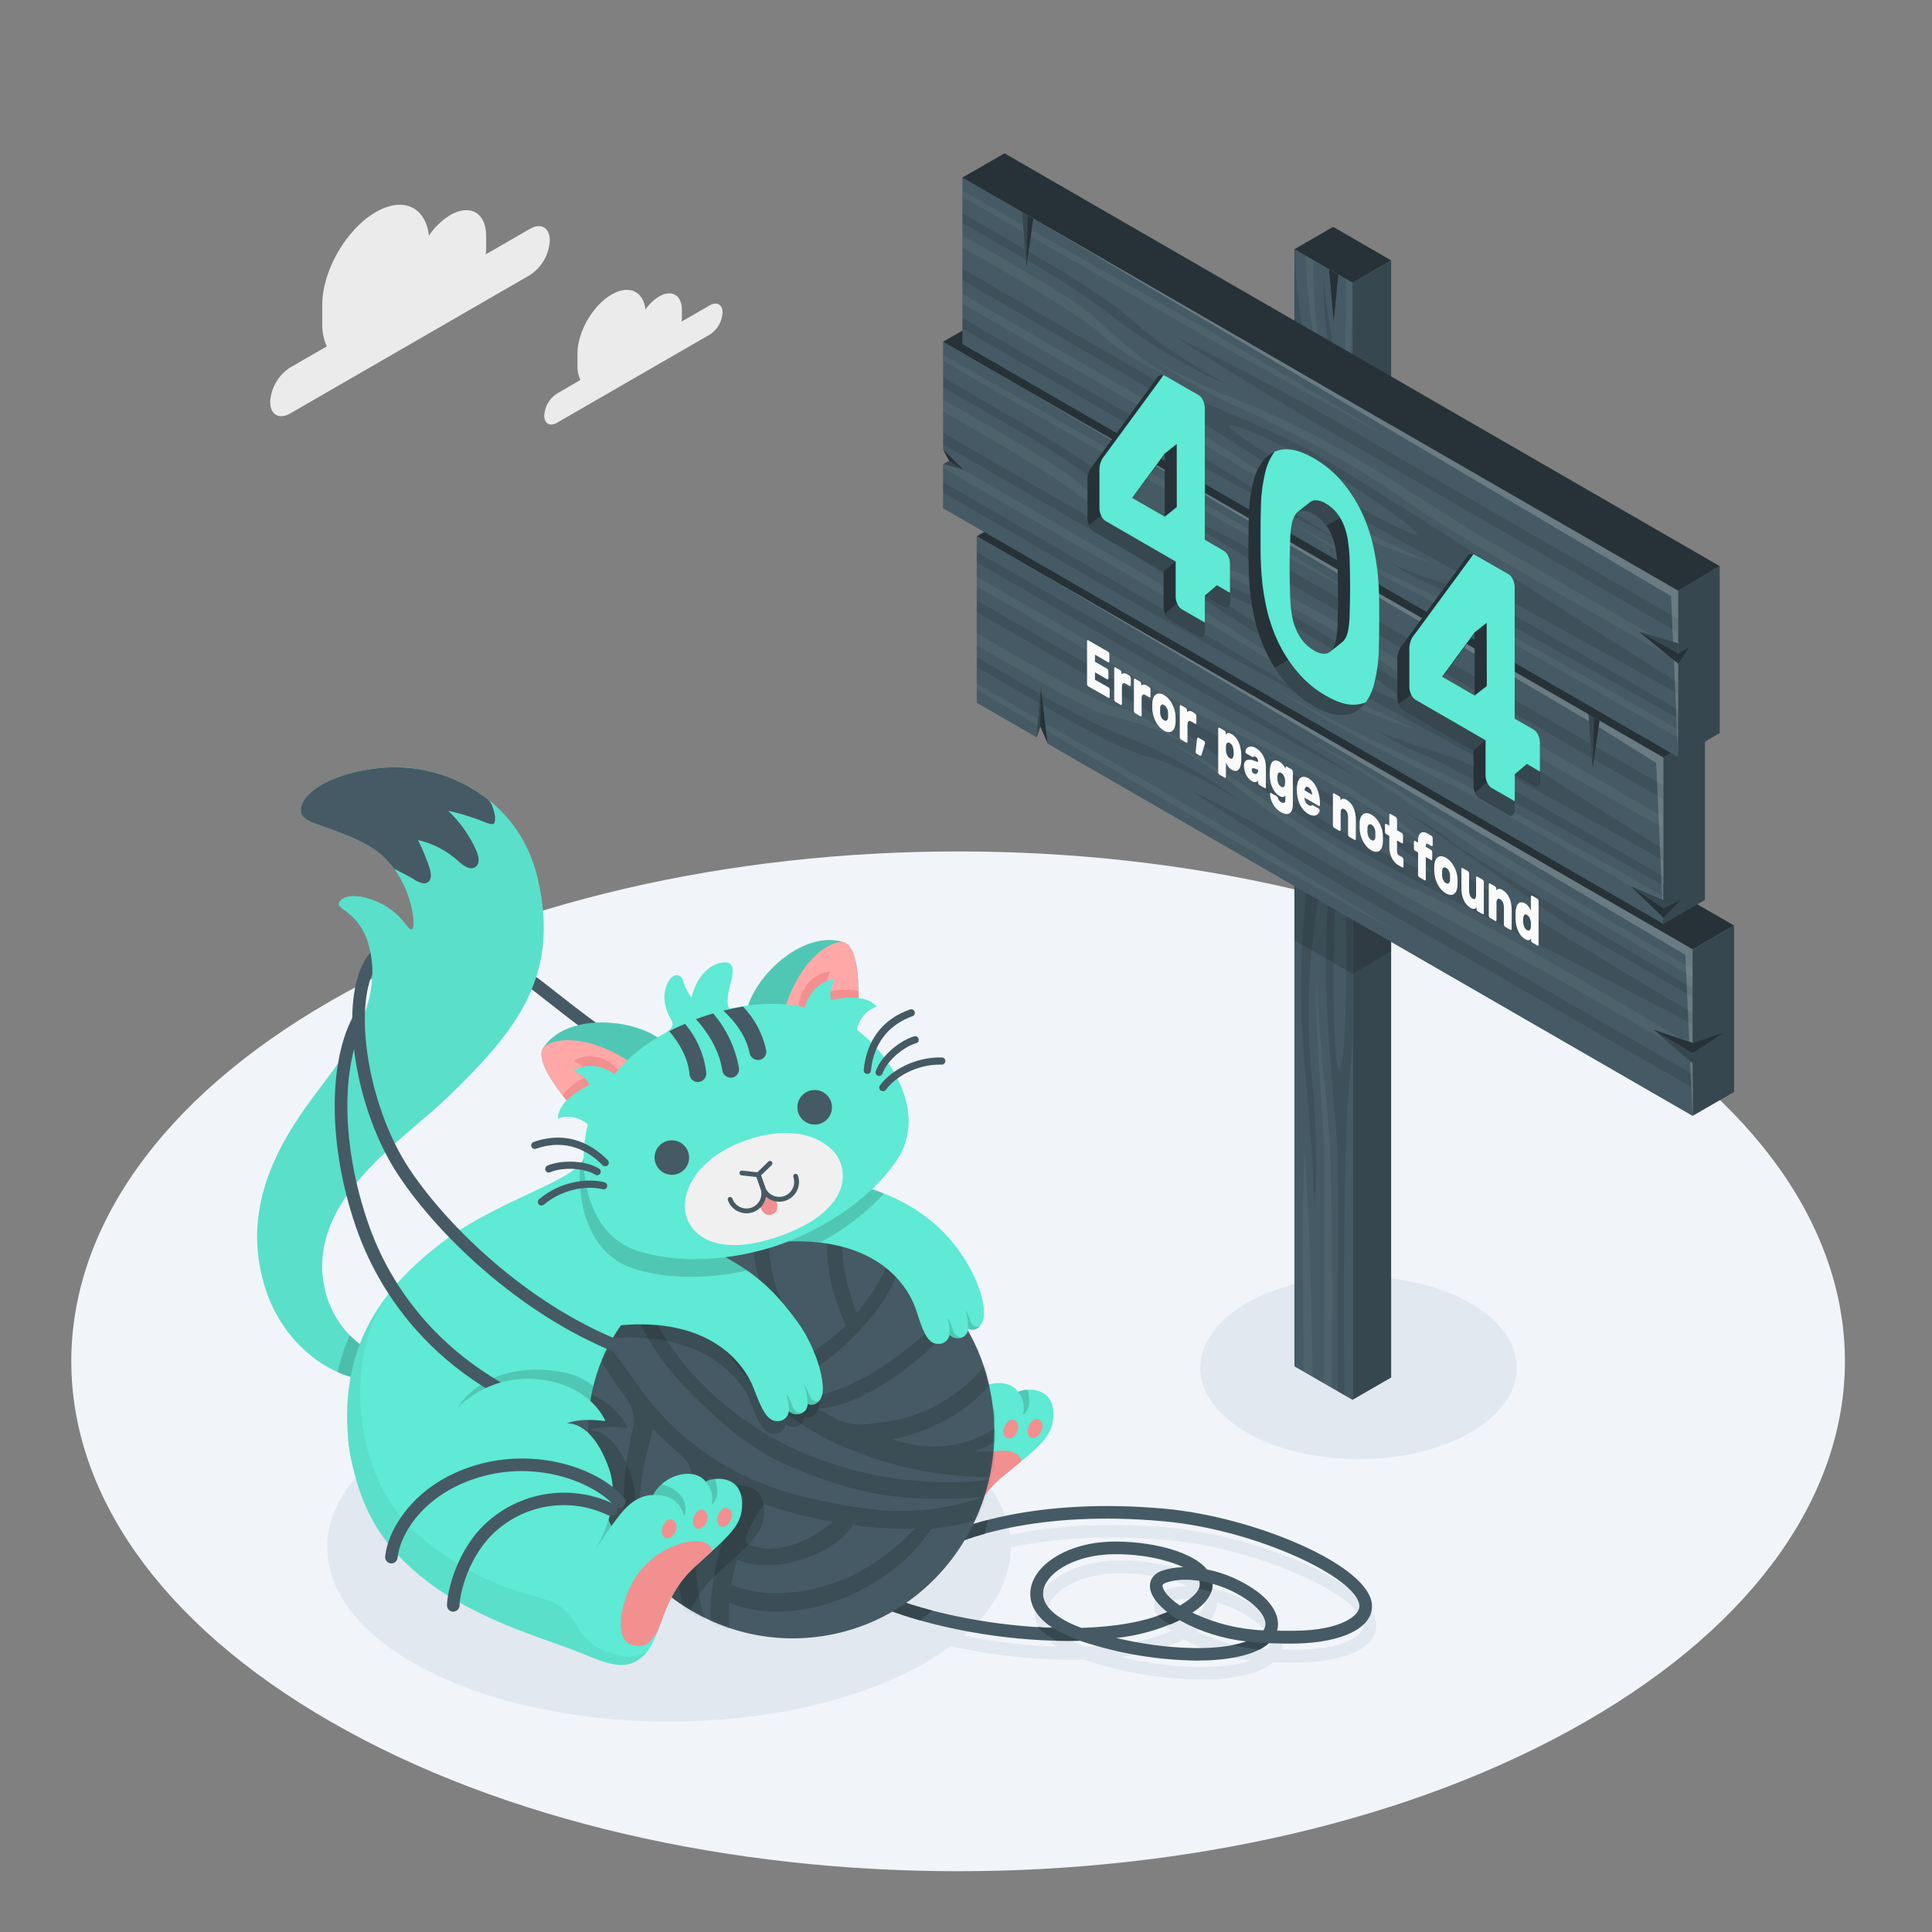 <svg width="560" height="560" viewBox="0 0 560 560" fill="none" xmlns="http://www.w3.org/2000/svg">
<rect x="0" y="0" width="560" height="560" fill="#808080" stroke="none"/>
<path d="M459.48 290.08C359.094 232.367 196.336 232.367 95.95 290.08C-4.435 347.794 -4.424 441.381 95.95 499.095C196.325 556.808 359.083 556.82 459.468 499.095C559.854 441.37 559.854 347.76 459.48 290.08Z" fill="#F1F5F9"/>
<path d="M393.78 422.945C419.123 422.945 439.667 411.086 439.667 396.457C439.667 381.829 419.123 369.969 393.78 369.969C368.438 369.969 347.894 381.829 347.894 396.457C347.894 411.086 368.438 422.945 393.78 422.945Z" fill="#E2E8F0"/>
<path d="M339.035 442.837C320.712 441.146 305.122 442.31 292.735 444.875C291.099 433.182 281.535 421.736 263.973 412.798C225.288 393.075 162.557 393.075 123.872 412.798C85.187 432.522 85.187 464.498 123.872 484.221C162.557 503.944 225.288 503.933 263.973 484.221C268.027 482.173 271.908 479.798 275.576 477.12C288.249 479.995 301.224 481.323 314.216 481.074L315.549 481.51C326.076 484.898 337.05 486.692 348.107 486.83C356.653 486.83 363.788 485.475 367.82 482.731C368.242 482.447 368.646 482.136 369.029 481.802C374.316 481.958 380.061 482.171 386.109 480.962C394.879 479.192 399.18 475.362 398.933 470.747C398.317 459.2 364.672 445.189 339.035 442.837ZM314.72 477.355C307.194 474.589 303.184 470.814 303.632 466.85C304.226 461.63 311.931 456.926 321.183 456.154C322.459 456.053 323.77 455.997 325.069 455.997C332.203 455.997 339.517 457.52 344.109 459.749C342.045 459.777 339.998 460.12 338.039 460.768C335.272 461.72 333.995 463.938 334.679 466.558C335.216 468.53 336.919 470.691 339.517 472.763C333.1 475.619 324.341 477.053 314.72 477.355ZM344.826 463.389C346.181 463.391 347.533 463.504 348.869 463.725C348.913 463.822 348.946 463.923 348.97 464.027C349.519 465.976 347.469 468.418 343.28 470.87C340.402 468.944 338.677 467.006 338.296 465.595C338.173 465.158 338.039 464.654 339.282 464.229C341.064 463.647 342.929 463.364 344.803 463.389H344.826ZM324.8 480.267C330.938 479.627 336.931 477.989 342.541 475.418L343.112 475.126C349.128 478.431 355.734 480.524 362.556 481.286C354.447 484.176 339.517 483.75 324.8 480.267ZM367.484 478.027C360.338 477.721 353.328 475.973 346.875 472.886C350.863 470.21 352.823 467.41 352.733 464.531C356.646 465.594 360.329 467.371 363.597 469.773C366.565 472.013 368.178 474.454 368.077 476.392C368.027 476.997 367.815 477.578 367.461 478.072L367.484 478.027ZM385.404 477.322C380.431 478.33 375.749 478.117 371.426 478.139C371.567 477.653 371.657 477.154 371.695 476.65C371.919 473.424 369.836 469.93 365.826 466.872C361.448 463.665 356.427 461.445 351.109 460.365C346.192 454.25 331.207 451.606 320.869 452.458C309.759 453.398 300.776 459.379 299.981 466.39C299.679 469.045 300.384 473.357 306.354 477.299C297.269 476.98 288.226 475.912 279.317 474.107C288.434 466.267 292.992 457.307 293.003 448.482C305.088 445.928 320.466 444.752 338.711 446.432C365.535 448.896 394.868 462.896 395.293 470.893C395.36 473.323 391.81 476.078 385.381 477.366L385.404 477.322Z" fill="#E2E8F0"/>
<path d="M153.631 66.327L140.795 73.73C140.866 73.169 140.903 72.604 140.907 72.039V68.32C140.907 61.701 136.259 59.024 130.525 62.328C128.047 63.852 125.93 65.897 124.32 68.32C123.391 59.999 116.861 56.896 108.931 61.477C100.363 66.427 93.408 78.456 93.408 88.357V93.957C93.355 96.176 93.807 98.378 94.73 100.397L84.067 106.546C82.392 107.639 80.999 109.11 79.998 110.842C78.998 112.574 78.42 114.517 78.311 116.514C78.311 120.187 80.887 121.677 84.067 119.874L153.608 79.722C155.283 78.628 156.676 77.156 157.676 75.425C158.676 73.693 159.255 71.75 159.365 69.754C159.387 65.979 156.8 64.49 153.631 66.327Z" fill="#EBEBEB"/>
<path d="M205.767 88.48L197.579 93.206C197.625 92.835 197.648 92.461 197.647 92.086V89.746C197.647 85.534 194.69 83.821 191.039 85.938C189.466 86.9 188.121 88.191 187.096 89.723C186.491 84.414 182.336 82.443 177.285 85.366C171.819 88.514 167.384 96.186 167.384 102.502V106.053C167.348 107.465 167.635 108.868 168.224 110.152L161.426 114.083C160.357 114.778 159.467 115.715 158.829 116.819C158.19 117.922 157.821 119.161 157.752 120.434C157.752 122.774 159.399 123.726 161.426 122.55L205.767 96.958C206.836 96.261 207.726 95.322 208.364 94.217C209.002 93.111 209.371 91.871 209.44 90.597C209.44 88.256 207.794 87.36 205.767 88.48Z" fill="#EBEBEB"/>
<path d="M346.875 481.331C335.817 481.189 324.843 479.392 314.317 476L312.984 475.563C294.56 476.09 273.358 472.573 257.88 466.805L259.157 463.378C271.891 468.115 289.117 471.318 305.077 471.834C299.096 467.891 298.357 463.579 298.704 460.936C299.499 453.914 308.47 447.933 319.592 446.992C329.918 446.141 344.904 448.784 349.832 454.91C355.151 455.982 360.173 458.199 364.549 461.406C368.558 464.486 370.642 467.958 370.418 471.184C370.38 471.689 370.29 472.188 370.149 472.674C374.472 472.674 379.109 472.864 384.126 471.856C390.555 470.568 394.15 467.813 394.027 465.427C393.601 457.43 364.269 443.43 337.445 440.966C301.717 437.674 276.965 445.323 266.538 452.872L264.387 449.915C275.274 441.997 301.045 433.944 337.781 437.326C363.406 439.678 397.062 453.634 397.678 465.237C397.925 469.818 393.613 473.682 384.854 475.451C378.795 476.661 373.049 476.448 367.763 476.291C367.386 476.629 366.985 476.939 366.565 477.221C362.544 479.976 355.41 481.331 346.875 481.331ZM323.546 474.779C338.285 478.262 353.214 478.677 361.301 475.787C354.479 475.026 347.873 472.933 341.858 469.627L341.286 469.918C335.675 472.489 329.683 474.131 323.546 474.779ZM345.621 467.443C352.075 470.523 359.084 472.268 366.229 472.573C366.548 472.083 366.741 471.521 366.789 470.938C366.923 469.011 365.299 466.592 362.309 464.318C359.038 461.922 355.356 460.145 351.445 459.077C351.568 461.955 349.608 464.8 345.621 467.443ZM323.814 450.498C322.504 450.498 321.205 450.498 319.928 450.654C310.677 451.427 302.96 456.131 302.378 461.35C301.93 465.315 305.939 469.09 313.454 471.856C323.098 471.554 331.856 470.12 338.33 467.264C335.709 465.192 334.04 463.03 333.502 461.059C332.797 458.438 334.074 456.221 336.862 455.269C338.822 454.62 340.869 454.277 342.933 454.25C338.24 452.021 330.949 450.498 323.814 450.498ZM343.571 457.89C341.689 457.86 339.816 458.144 338.027 458.73C336.784 459.155 336.907 459.659 337.042 460.096C337.422 461.507 339.136 463.456 342.026 465.371C346.214 462.918 348.264 460.477 347.715 458.528C347.692 458.424 347.658 458.323 347.614 458.226C346.277 458.01 344.926 457.898 343.571 457.89Z" fill="#455A64"/>
<path d="M357.415 476.818C359.922 477.393 362.456 477.842 365.008 478.162C365.554 477.886 366.081 477.575 366.587 477.232C367.008 476.951 367.408 476.64 367.786 476.303C367.786 476.303 364.202 476.123 361.301 475.787C360.032 476.225 358.733 476.57 357.415 476.818Z" fill="#37474F"/>
<path d="M339.159 470.882C339.887 470.579 340.603 470.255 341.287 469.919L341.858 469.627C340.613 468.948 339.432 468.157 338.33 467.264C337.467 467.645 336.549 467.992 335.608 468.328C336.657 469.352 337.854 470.213 339.159 470.882Z" fill="#37474F"/>
<path d="M347.715 458.528C347.883 459.21 347.787 459.93 347.447 460.544C348.682 460.701 349.893 461.009 351.053 461.462C351.353 460.704 351.498 459.892 351.479 459.077C350.225 458.655 348.929 458.37 347.615 458.226C347.658 458.323 347.692 458.424 347.715 458.528Z" fill="#37474F"/>
<path d="M300.675 471.621C302.367 473.174 304.249 474.506 306.275 475.586C308.515 475.631 310.755 475.631 312.995 475.586C310.288 474.55 307.667 473.303 305.155 471.856C303.643 471.789 302.165 471.722 300.675 471.621Z" fill="#37474F"/>
<path d="M264.409 449.926L266.56 452.883C270.659 449.904 277.009 446.914 285.387 444.584C285.796 443.276 286.111 441.939 286.328 440.586C276.494 443.117 269.08 446.533 264.409 449.926Z" fill="#37474F"/>
<path d="M270.2 466.827C266.28 465.797 262.55 464.655 259.157 463.389L257.88 466.816C260.635 467.847 263.581 468.787 266.649 469.661C267.87 468.776 269.057 467.824 270.2 466.827Z" fill="#37474F"/>
<path d="M199.36 311.774H199.281C185.371 311.248 172.2 300.91 159.466 290.92C148.579 282.374 138.286 274.299 129.494 274.299C129.01 274.299 128.546 274.107 128.203 273.764C127.861 273.422 127.669 272.958 127.669 272.474C127.669 271.989 127.861 271.525 128.203 271.183C128.546 270.84 129.01 270.648 129.494 270.648C139.574 270.648 150.326 279.093 161.728 288.042C174.048 297.674 186.693 307.63 199.427 308.112C199.888 308.156 200.316 308.372 200.624 308.717C200.933 309.062 201.099 309.511 201.091 309.974C201.082 310.437 200.899 310.88 200.578 311.214C200.257 311.547 199.822 311.748 199.36 311.774Z" fill="#455A64"/>
<path d="M108.942 392.056C99.042 388.382 90.574 374.842 94.259 359.766C98.739 341.6 118.642 328.731 129.584 318.192C149.923 298.603 162.378 282.946 155.893 254.766C150.215 230.127 127.378 221.883 113.803 222.387C97.003 223.026 86.386 230.037 87.315 235.491C87.73 237.91 92.31 238.986 95.928 240.319C107.128 244.418 110.622 246.926 114.206 251.754C119.661 259.101 120.579 268.699 119.403 269.36C118.227 270.021 116.67 264.499 109.222 261.318C101.774 258.138 98.134 260.434 98.202 262.091C98.269 263.749 105.123 265.317 107.162 275.173C108.886 283.371 108.472 293.933 96.141 310.811C88.547 321.205 71.288 340.659 75.051 365.49C78.814 390.32 97.72 399.392 105.504 399.84L108.942 392.056Z" fill="#5EEAD4"/>
<path opacity="0.05" d="M108.942 392.056C99.042 388.382 90.574 374.842 94.259 359.766C98.739 341.6 118.642 328.731 129.584 318.192C149.923 298.603 162.378 282.946 155.893 254.766C150.215 230.127 127.378 221.883 113.803 222.387C97.003 223.026 86.386 230.037 87.315 235.491C87.73 237.91 92.31 238.986 95.928 240.319C107.128 244.418 110.622 246.926 114.206 251.754C119.661 259.101 120.579 268.699 119.403 269.36C118.227 270.021 116.67 264.499 109.222 261.318C101.774 258.138 98.134 260.434 98.202 262.091C98.269 263.749 105.123 265.317 107.162 275.173C108.886 283.371 108.472 293.933 96.141 310.811C88.547 321.205 71.288 340.659 75.051 365.49C78.814 390.32 97.72 399.392 105.504 399.84L108.942 392.056Z" fill="black"/>
<path opacity="0.15" d="M105.504 399.84L108.942 392.067C106.08 390.956 103.496 389.232 101.371 387.016C99.844 390.457 98.684 394.05 97.91 397.735C100.299 398.876 102.869 399.589 105.504 399.84Z" fill="black"/>
<path d="M137.76 251.328C139.272 250.331 138.734 247.968 137.984 246.378C136.053 242.104 133.315 238.244 129.92 235.01C132.391 235.53 134.823 236.219 137.2 237.071C140.65 238.191 142.878 239.658 143.394 238.381C143.572 237.409 143.526 236.409 143.259 235.458C142.654 233.083 142.072 232.221 141.254 231.583C133.383 225.515 123.697 222.276 113.758 222.387C96.958 223.026 86.341 230.037 87.27 235.491C87.685 237.911 92.266 238.986 95.883 240.319C107.083 244.418 110.578 246.927 114.162 251.754C114.162 251.821 118.216 253.759 120.042 254.923C120.835 255.499 121.752 255.882 122.718 256.043C123.162 256.09 123.609 255.983 123.984 255.741C125.238 254.912 124.97 253.031 124.51 251.608C123.601 248.819 122.477 246.104 121.15 243.488C125.506 244.488 129.533 246.59 132.843 249.592C134.243 250.88 136.158 252.336 137.76 251.328Z" fill="#455A64"/>
<path d="M192.271 385.526C193.693 404.992 200.111 417.11 213.349 428.355C226.587 439.6 245.482 446.275 253.826 449.949C262.17 453.622 268.386 458.013 274.389 452.906C280.392 447.798 279.899 436.744 290.595 427.963C301.291 419.182 305.043 416.763 305.323 410.357C305.682 401.946 297.584 402.158 295.109 403.424C295.109 403.424 293.014 399.84 287.045 401.184C283.972 401.932 281.315 403.854 279.642 406.538C279.642 406.538 275.923 406.314 271.992 409.987C268.509 413.235 261.733 421.96 261.733 421.96C261.733 421.96 268.968 410.592 265.81 398.44C262.954 387.442 255.92 384.44 255.92 384.44C255.92 384.44 258.944 382.894 267.03 384.339C267.03 384.339 263.67 374.954 248.909 371.314C234.147 367.674 224.392 378.235 224.392 378.235L192.271 385.526Z" fill="#5EEAD4"/>
<path opacity="0.15" d="M282.24 403.525C281.202 404.371 280.309 405.381 279.597 406.515C281.837 406.515 286.529 406.75 288.176 412.462C288.221 412.462 290.08 406.022 282.24 403.525Z" fill="black"/>
<path opacity="0.15" d="M296.509 410.122C296.509 410.122 299.544 408.408 297.786 402.786C296.861 402.829 295.953 403.045 295.109 403.424C295.855 404.35 296.371 405.44 296.614 406.605C296.857 407.769 296.821 408.974 296.509 410.122Z" fill="black"/>
<path d="M287.011 420.974C283.262 421.871 279.787 423.664 276.884 426.201C273.981 428.737 271.738 431.94 270.346 435.534C266.986 443.52 268.184 448.862 271.466 449.68C274.747 450.498 276.282 450.038 279.115 445.726C281.467 440.362 283.685 433.709 290.64 427.997L296.061 423.573C295.68 421.221 292.611 419.597 287.011 420.974Z" fill="#F28F8F"/>
<path d="M285.309 413.358C283.069 412.474 280.829 417.659 283.36 418.645C285.454 419.462 288.232 414.546 285.309 413.358Z" fill="#FFA8A7"/>
<path d="M293.888 411.6C291.704 410.715 289.408 415.901 291.939 416.886C294.034 417.76 296.8 412.787 293.888 411.6Z" fill="#F28F8F"/>
<path d="M300.933 411.421C298.749 410.525 296.453 415.71 298.984 416.696C301.09 417.513 303.867 412.608 300.933 411.421Z" fill="#F28F8F"/>
<path d="M169.198 335.53C168.078 341.746 144.682 347.659 128.621 359.766C112.56 371.874 98.381 388.382 100.901 416.998C103.667 448.358 131.936 459.928 146.821 459.928C161.706 459.928 212.531 455.986 238.549 418.97C264.566 381.954 229.521 333.211 169.198 335.53Z" fill="#5EEAD4"/>
<path opacity="0.15" d="M132.597 408.027C132.597 408.027 140.695 393.747 162.927 397.69C185.159 401.632 183.165 436.072 183.165 436.072C183.165 436.072 183.411 455.325 169.199 453.309C154.986 451.293 132.597 408.027 132.597 408.027Z" fill="black"/>
<path opacity="0.15" d="M169.198 335.529C169.029 336.251 168.674 336.915 168.168 337.456C167.216 348.925 170.755 363.709 183.848 367.774C198.083 372.254 214.155 369.656 224.941 365.859C228.491 364.593 231.946 363.074 235.278 361.312C222.04 345.419 198.632 334.398 169.198 335.529Z" fill="black"/>
<path d="M178.17 416.853H177.778C128.498 406.269 110.354 375.167 103.858 357.56C95.458 334.667 94.73 309.591 102.043 295.165C102.26 294.727 102.642 294.393 103.105 294.236C103.568 294.08 104.075 294.114 104.513 294.331C104.951 294.548 105.285 294.929 105.441 295.393C105.598 295.856 105.564 296.362 105.347 296.8C98.47 310.375 99.266 334.275 107.341 356.283C113.534 373.173 131.029 403.032 178.55 413.247C178.999 413.333 179.399 413.585 179.671 413.953C179.942 414.32 180.067 414.776 180.019 415.23C179.971 415.684 179.755 416.104 179.412 416.407C179.07 416.709 178.626 416.873 178.17 416.864V416.853Z" fill="#455A64"/>
<path d="M287.314 404.6C292.981 437.416 271.634 468.507 239.613 474.04C207.592 479.573 177.038 457.464 171.36 424.648C166.589 397.029 181.552 374.013 205.509 364.168C212.549 361.29 220.014 359.591 227.606 359.139C256.558 357.358 282.094 374.438 287.314 404.6Z" fill="#455A64"/>
<mask id="mask0_3977_5802" style="mask-type:luminance" maskUnits="userSpaceOnUse" x="170" y="359" width="119" height="116">
<path d="M287.314 404.6C292.981 437.416 271.634 468.507 239.613 474.04C207.592 479.573 177.038 457.464 171.36 424.648C166.589 397.029 181.552 374.013 205.509 364.168C212.549 361.29 220.014 359.591 227.606 359.139C256.558 357.358 282.094 374.438 287.314 404.6Z" fill="white"/>
</mask>
<g mask="url(#mask0_3977_5802)">
<path opacity="0.15" d="M325.226 413.975C311.423 418.685 296.912 420.977 282.33 420.751C285.263 419.578 288.121 418.224 290.886 416.696C297.17 413.336 305.021 409.573 306.734 402.136C307.07 400.747 305.368 401.016 304.707 401.565C299.802 405.608 293.899 410.749 287.493 414.669C280.286 418.982 271.694 420.354 263.502 418.499C261.811 418.13 260.142 417.715 258.418 417.256C264.233 416.113 269.826 414.04 274.982 411.119C286.91 404.32 293.037 394.778 295.142 381.483C295.389 379.983 293.854 379.49 292.902 380.464C291.066 382.29 290.73 384.227 289.89 386.714C287.19 394.554 283.438 399.101 276.752 404.007C272.035 407.427 266.716 409.928 261.072 411.376C258.205 412.093 255.237 412.216 252.336 412.664C249.358 413.211 246.286 412.917 243.466 411.813C241.268 410.788 239.139 409.621 237.093 408.319C249.648 407.579 263.67 396.48 271.734 388.965C280.269 381.002 286.44 371.045 285.062 359.218C284.827 357.101 282.386 358.378 282.094 359.811C280.974 365.333 280.47 368.962 277.894 374.226C275.294 379.325 271.654 383.823 267.21 387.431C257.936 395.461 245.168 404.107 232.568 405.261C230.81 403.962 229.062 402.607 227.405 401.162C236.846 397.634 244.91 390.589 251.507 382.973C255.469 378.55 258.549 373.41 260.579 367.831C261.845 364.269 264.667 358.389 263.178 354.659C262.472 352.912 260.31 354.57 260.187 355.779C259.302 364.863 254.094 373.699 248.304 380.655C245.549 372.994 243.634 366.263 244.16 357.795C244.47 353.793 245.028 349.813 245.829 345.879C246.075 344.613 246.49 343.37 245.829 342.194C244.922 340.503 242.794 343.135 243.107 344.367C243.029 344.053 241.987 345.677 241.886 345.789C240.934 347.447 241.024 349.933 240.766 351.792C240.22 354.908 239.902 358.06 239.814 361.223C239.613 369.555 241.92 376.723 245.134 384.239C242.097 387.121 238.822 389.744 235.346 392.079C233.229 390.511 231.75 386.479 230.563 384.317C228.633 381.197 226.941 377.936 225.501 374.562C222.398 366.487 223.138 356.944 219.755 349.283C219.363 348.387 217.717 349.418 217.683 350.123C217.392 360.629 219.128 371.471 223.731 381.035C225.523 384.776 228.122 391.272 231.482 394.89C230.632 395.526 229.707 396.052 228.726 396.458C227.695 396.945 226.59 397.259 225.456 397.387C222.79 397.567 221.301 395.147 219.71 393.389C217.858 391.316 216.119 389.144 214.502 386.882C210.529 381.402 207.441 375.333 205.352 368.895C203.717 363.53 204.098 357.347 201.522 352.285C200.278 349.843 197.277 352.363 197.96 354.469C199.763 360.069 198.789 366.195 200.525 371.919C202.998 379.535 206.698 386.696 211.478 393.12C219.097 403.346 228.985 411.666 240.363 417.424C256.043 425.107 276.125 429.554 294.818 427.728C274.504 431.583 253.511 429.518 234.338 421.781C212.498 412.967 190.658 393.21 184.968 369.634C184.733 368.738 183.131 369.231 183.064 370.015C181.944 381.674 190.904 394.016 198.554 401.979C207.312 411.051 216.608 419.619 228.357 424.76C241.136 430.36 253.949 434.09 268.005 434.347C273.671 434.516 279.342 434.397 284.995 433.989C277.972 436.352 270.649 437.702 263.245 437.999C253.646 438.122 244.115 436.419 234.797 434.28C219.654 430.797 206.998 424.581 195.541 413.963C190.957 409.527 186.857 404.616 183.31 399.314C179.838 394.352 174.731 388.651 173.432 382.659C173.141 381.304 170.89 382.794 170.979 383.779C171.338 388.719 173.678 393.411 176.221 397.578C177.643 399.93 179.278 402.114 180.88 404.298C182.507 406.259 183.513 408.661 183.77 411.197C183.859 413.347 183.075 415.139 182.762 417.2C182.448 419.261 182.078 420.975 181.754 422.867C181.117 426.789 180.799 430.755 180.802 434.728C180.69 447.519 186.794 458.595 193.693 468.922C194.41 470.042 196.258 468.283 195.933 467.298C192.147 455.392 184.867 445.962 185.55 432.858C185.898 426.339 187.79 420.325 189.28 414.109C189.403 414.243 189.538 414.4 189.661 414.512C191.834 416.752 194.141 418.992 196.493 421.019C198.397 422.655 200.547 424.503 200.267 427.269C199.898 429.129 199.37 430.954 198.688 432.723C198.164 434.762 197.789 436.835 197.568 438.928C197.12 442.523 196.974 446.152 196.706 449.759C195.866 461.496 198.946 476.538 207.435 485.307C207.652 485.485 207.923 485.582 208.202 485.582C208.482 485.582 208.753 485.485 208.97 485.307C210.152 488.003 211.797 490.47 213.83 492.599C213.999 492.766 214.22 492.87 214.457 492.893C214.693 492.916 214.93 492.856 215.128 492.724C215.325 492.593 215.471 492.397 215.541 492.17C215.611 491.943 215.6 491.699 215.51 491.479C212.192 482.891 210.781 473.685 211.378 464.498C219.498 468.149 231.034 467.555 238.784 465.147C244.76 463.43 250.429 460.785 255.584 457.307C261.301 453.573 266.211 448.728 270.021 443.061C279.922 442.243 288.165 439.175 296.834 434C297.191 433.723 297.472 433.36 297.65 432.945C297.828 432.529 297.898 432.076 297.853 431.626C300.003 430.991 302.1 430.19 304.125 429.229C304.632 428.868 305.002 428.347 305.175 427.749C305.348 427.151 305.313 426.512 305.077 425.936C312.472 424.255 319.483 421.192 325.741 416.909C326.906 416.192 327.331 413.28 325.226 413.975ZM216.16 445.234C216.619 444.215 217.112 443.184 217.638 442.187C218.686 440.141 219.861 438.163 221.155 436.263C221.23 436.145 221.293 436.022 221.346 435.893C223.444 436.64 225.587 437.334 227.774 437.976C232.254 439.208 236.902 440.283 241.64 441.123C241.248 441.123 239.87 442.411 239.546 442.647C238.806 443.173 238.045 443.699 237.306 444.181C235.82 445.14 234.258 445.976 232.635 446.679C229.55 448.094 226.206 448.856 222.813 448.919C221.137 448.833 219.479 448.524 217.885 448C216.574 447.619 215.544 446.679 216.16 445.234ZM206.349 461.44C205.8 466.147 205.8 470.901 206.349 475.608C203.302 467.331 201.197 458.965 201.757 449.904C202.216 442.473 203.509 435.117 205.61 427.975C205.61 428.333 210.179 430.719 210.65 430.987C211.882 431.671 215.074 432.589 215.566 434.045C215.656 434.326 215.656 434.627 215.566 434.907C215.361 435.56 215.047 436.174 214.637 436.722C209.619 444.215 207.301 452.48 206.349 461.44ZM255.08 451.842C250.623 455.083 245.683 457.6 240.442 459.301C232.344 462.023 220.349 463.266 212.016 459.301C212.394 456.86 212.932 454.447 213.629 452.077C217.739 454.048 223.966 453.847 227.674 453.197C234.394 451.954 243.454 448.179 247.184 442.053C253.18 442.879 259.233 443.208 265.283 443.039C262.195 446.317 258.776 449.267 255.08 451.842Z" fill="black"/>
</g>
<g opacity="0.15">
<path d="M182.93 427.638C177.968 413.616 170.789 414.613 170.789 414.613C170.789 414.613 173.734 412.91 181.877 413.93C181.877 413.93 179.637 407.814 171.461 404.174C170.187 410.936 170.153 417.874 171.36 424.648C172.8 433.02 175.962 441.002 180.645 448.09C182.862 443.52 185.707 435.49 182.93 427.638Z" fill="black"/>
<path d="M200.189 466.726C201.941 462.75 204.505 459.183 207.715 456.254C217.929 446.925 221.547 444.27 221.48 437.898C221.401 429.475 213.326 430.057 210.918 431.502C210.918 431.502 208.678 428.03 202.753 429.677C199.724 430.584 197.17 432.643 195.641 435.411C195.641 435.411 191.643 434.997 187.488 439.454C185.058 442.271 182.814 445.241 180.768 448.347C185.784 455.85 192.421 462.131 200.189 466.726Z" fill="black"/>
</g>
<path d="M285.174 379.795C284.972 374.822 281.96 368.136 278.062 362.626C271.566 353.442 262.214 347.752 252.784 344.706L228.48 359.826C254.397 358.952 263.323 372.594 265.72 380.21C267.377 385.474 268.777 389.528 271.846 389.528C272.634 389.6 273.421 389.369 274.045 388.882C274.669 388.396 275.084 387.689 275.206 386.907C277.323 388.923 280.492 387.725 280.627 385.138C281.159 385.411 281.766 385.501 282.355 385.396C282.943 385.291 283.481 384.996 283.886 384.555C284.415 383.892 284.802 383.127 285.023 382.309C285.245 381.49 285.296 380.635 285.174 379.795Z" fill="#5EEAD4"/>
<path opacity="0.15" d="M252.784 344.657L228.48 359.822C231.538 359.706 234.6 359.818 237.641 360.158C244.606 356.499 250.903 351.69 256.267 345.934C255.125 345.464 253.963 345.038 252.784 344.657Z" fill="black"/>
<path opacity="0.15" d="M283.898 384.552C283.902 384.534 283.902 384.514 283.898 384.496C283.647 384.583 283.381 384.617 283.117 384.596C282.853 384.574 282.596 384.498 282.363 384.371C282.13 384.245 281.926 384.071 281.764 383.861C281.602 383.651 281.486 383.409 281.422 383.152C280.594 381.17 280.302 380.24 279.899 379.792C280.421 381.523 280.656 383.328 280.594 385.134C281.131 385.418 281.747 385.515 282.345 385.41C282.944 385.304 283.49 385.003 283.898 384.552Z" fill="black"/>
<path opacity="0.15" d="M278.779 387.699C278.134 387.64 277.527 387.369 277.051 386.93C276.575 386.491 276.258 385.907 276.147 385.269C275.52 383.185 275.15 382.536 274.702 382.088C275.146 383.652 275.321 385.281 275.218 386.904C275.672 387.365 276.249 387.686 276.881 387.827C277.513 387.968 278.172 387.924 278.779 387.699Z" fill="black"/>
<path d="M100.901 416.998C103.342 436.363 110.354 448.123 124.208 458.662C138.062 469.202 157.248 474.88 165.76 478.094C174.272 481.309 180.712 485.374 186.458 479.965C192.203 474.555 191.106 463.534 201.331 454.205C211.557 444.875 215.163 442.221 215.107 435.848C215.018 427.426 206.954 428.064 204.534 429.453C204.534 429.453 202.294 425.981 196.37 427.627C193.342 428.539 190.79 430.596 189.258 433.362C189.258 433.362 185.259 432.947 181.104 437.405C177.856 440.888 172.144 449.725 172.144 449.725C172.144 449.725 180.678 437.405 176.501 425.611C171.539 411.589 164.36 412.586 164.36 412.586C164.36 412.586 167.306 410.883 175.459 411.902C175.459 411.902 171.685 401.823 156.677 399.851C152.297 399.3 147.85 399.752 143.67 401.172C139.491 402.592 135.689 404.944 132.552 408.05L100.901 416.998Z" fill="#5EEAD4"/>
<path opacity="0.15" d="M191.744 430.237C190.745 431.13 189.904 432.187 189.258 433.362C192.472 433.306 196.37 433.586 198.363 439.376C198.363 439.376 200.872 432.846 191.744 430.237Z" fill="black"/>
<path opacity="0.15" d="M206.281 436.072C206.281 436.072 209.227 434.202 207.177 428.68C206.256 428.771 205.359 429.033 204.534 429.453C205.33 430.338 205.904 431.4 206.208 432.551C206.512 433.702 206.537 434.909 206.281 436.072Z" fill="black"/>
<path d="M197.378 447.407C193.687 448.498 190.316 450.467 187.552 453.145C184.789 455.823 182.715 459.13 181.507 462.784C178.573 470.949 180.04 476.224 183.322 476.863C186.603 477.501 188.149 476.975 190.758 472.517C192.819 467.029 194.69 460.264 201.331 454.205C203.291 452.413 205.016 450.845 206.506 449.49C206.08 447.194 202.899 445.76 197.378 447.407Z" fill="#F28F8F"/>
<path d="M194.723 440.451C192.483 439.679 190.478 444.931 193.054 445.827C195.193 446.533 197.713 441.482 194.723 440.451Z" fill="#F28F8F"/>
<path d="M203.75 437.685C201.51 436.912 199.506 442.165 202.082 443.072C204.221 443.778 206.741 438.715 203.75 437.685Z" fill="#F28F8F"/>
<path d="M210.784 437.136C208.544 436.363 206.528 441.616 209.115 442.512C211.254 443.218 213.763 438.167 210.784 437.136Z" fill="#F28F8F"/>
<path opacity="0.05" d="M179.928 479.965C166.634 477.098 168.414 469.885 162.467 465.651C156.52 461.418 143.27 462.997 122.024 445.614C100.778 428.232 99.792 390.51 113.366 374.08C104.798 384.619 99.243 398.205 100.901 417.01C101.163 420.004 101.692 422.969 102.48 425.869C105.84 440.16 112.56 449.848 124.208 458.674C138.074 469.202 157.248 474.925 165.76 478.106C174.272 481.286 180.712 485.386 186.458 479.976C186.917 479.536 187.337 479.056 187.712 478.542C186.581 479.3 185.307 479.816 183.968 480.061C182.629 480.306 181.254 480.273 179.928 479.965Z" fill="black"/>
<path opacity="0.15" d="M230.048 386.859C223.115 377.328 217.661 372.87 209.249 368.166V362.712C207.984 363.149 206.729 363.619 205.509 364.123C193.864 368.754 184.063 377.08 177.609 387.822C203.213 385.896 214.737 398.955 217.593 406.47C219.598 411.746 221.267 415.8 224.403 415.621C225.206 415.636 225.984 415.348 226.584 414.815C227.184 414.281 227.561 413.541 227.64 412.742C229.88 414.669 233.094 413.269 233.072 410.626C233.632 410.871 234.257 410.926 234.852 410.782C235.447 410.639 235.978 410.304 236.365 409.83C236.863 409.12 237.21 408.316 237.386 407.466C237.561 406.617 237.56 405.74 237.384 404.891C236.88 399.84 234.08 392.437 230.048 386.859Z" fill="black"/>
<path d="M238.448 401.139C237.955 396.077 235.177 388.673 231.123 383.107C224.179 373.576 218.736 369.118 210.313 364.414V357.784C210.313 357.784 179.973 364 179.413 384.16C205.833 381.73 215.757 395.136 218.613 402.774C220.617 408.049 222.286 412.104 225.422 411.925C226.225 411.94 227.004 411.652 227.604 411.119C228.203 410.585 228.58 409.845 228.659 409.046C230.899 410.973 234.113 409.573 234.091 406.929C234.651 407.175 235.277 407.23 235.871 407.086C236.466 406.943 236.997 406.608 237.384 406.134C238.56 404.712 238.627 402.931 238.448 401.139Z" fill="#5EEAD4"/>
<path opacity="0.15" d="M237.44 406.078V406.022C237.189 406.126 236.919 406.177 236.647 406.17C236.376 406.163 236.108 406.1 235.862 405.984C235.617 405.868 235.398 405.702 235.22 405.496C235.042 405.291 234.91 405.05 234.83 404.79C233.867 402.819 233.554 401.878 233.072 401.43C233.715 403.167 234.063 405 234.102 406.851C234.666 407.11 235.299 407.175 235.903 407.035C236.507 406.895 237.048 406.559 237.44 406.078Z" fill="black"/>
<path opacity="0.15" d="M232.389 409.595C231.726 409.571 231.09 409.33 230.578 408.909C230.066 408.488 229.707 407.911 229.555 407.266C228.793 405.171 228.368 404.533 227.886 404.107C228.432 405.677 228.709 407.328 228.704 408.99C229.195 409.434 229.804 409.727 230.457 409.834C231.111 409.942 231.781 409.859 232.389 409.595Z" fill="black"/>
<path opacity="0.15" d="M187.286 368.693C197.209 370.989 207.704 370.238 216.529 368.256C214.614 366.923 212.576 365.68 210.313 364.414V357.784C210.313 357.784 196.448 360.64 187.286 368.693Z" fill="black"/>
<path d="M216.854 291.458C219.912 281.77 233.285 269.551 244.552 273.101C250.891 275.095 248.349 298.491 248.349 298.491C248.349 298.491 227.752 300.071 216.854 291.458Z" fill="#5EEAD4"/>
<path opacity="0.15" d="M216.854 291.458C219.912 281.77 233.285 269.551 244.552 273.101C250.891 275.095 248.349 298.491 248.349 298.491C248.349 298.491 227.752 300.071 216.854 291.458Z" fill="black"/>
<path d="M226.43 296.207C236.801 299.376 248.349 298.447 248.349 298.447C248.349 298.447 250.891 275.05 244.552 273.056C240.441 272.496 230.473 278.757 226.43 296.207Z" fill="#FFA8A7"/>
<path d="M239.747 287.594C238.784 284.995 240.643 281.646 240.643 281.646C236.846 281.646 231.896 285.544 231.437 291.827C231.437 291.827 239.176 301.146 247.117 296.206C247.419 294.874 247.983 293.614 248.774 292.499C248.841 290.886 248.886 289.072 248.853 287.202C245.822 286.714 242.724 286.848 239.747 287.594Z" fill="#F28F8F"/>
<path d="M190.59 300.686C182.156 295.086 164.08 293.843 157.494 303.654C153.787 309.176 170.419 325.875 170.419 325.875C170.419 325.875 187.454 314.216 190.59 300.686Z" fill="#5EEAD4"/>
<path opacity="0.15" d="M190.59 300.686C182.156 295.086 164.08 293.843 157.494 303.654C153.787 309.176 170.419 325.875 170.419 325.875C170.419 325.875 187.454 314.216 190.59 300.686Z" fill="black"/>
<path d="M186.077 310.374C179.95 319.334 170.397 325.875 170.397 325.875C170.397 325.875 153.765 309.176 157.472 303.654C160.328 300.608 172.021 299.275 186.077 310.374Z" fill="#FFA8A7"/>
<path d="M166.342 307.575C166.342 307.575 169.893 309.031 170.766 311.662C170.766 311.662 165.614 313.903 163.072 317.487C164.024 318.719 164.998 319.883 165.906 320.947C167.547 321.25 169.087 321.958 170.386 323.008C179.67 321.888 179.346 310.442 179.346 310.442C176.075 305.76 169.31 305.2 166.342 307.575Z" fill="#F28F8F"/>
<path d="M226.117 360.719C215.331 364.515 199.237 367.069 185.024 362.645C168.056 357.359 167.104 334.063 171.248 323.333C175.392 312.603 183.848 301.672 203.257 294.829C222.667 287.986 236.129 291.2 246.064 296.979C255.998 302.759 269.875 321.496 259.963 336.247C251.641 348.611 236.902 356.922 226.117 360.719Z" fill="#5EEAD4"/>
<path d="M226.027 358.288C247.52 350.705 246.4 338.128 240.968 333.065C235.536 328.003 226.531 326.905 216.25 330.523C205.968 334.141 199.651 340.67 198.576 347.995C197.501 355.32 204.523 365.859 226.027 358.288Z" fill="#F0F0F0"/>
<path d="M220.147 349.283C220.147 349.283 221.021 352.923 223.731 352.016C226.441 351.109 224.851 347.671 224.851 347.671L221.491 345.229L220.147 349.283Z" fill="#F28F8F"/>
<path d="M220.013 341.253L214.961 340.693C214.777 340.672 214.609 340.579 214.493 340.434C214.378 340.289 214.325 340.104 214.345 339.92C214.366 339.736 214.459 339.568 214.604 339.452C214.749 339.336 214.934 339.283 215.118 339.304L219.52 339.797L222.712 336.694C222.776 336.629 222.853 336.578 222.938 336.543C223.022 336.507 223.113 336.489 223.205 336.489C223.296 336.489 223.387 336.507 223.472 336.543C223.556 336.578 223.633 336.629 223.697 336.694C223.826 336.826 223.898 337.003 223.898 337.187C223.898 337.371 223.826 337.548 223.697 337.68L220.013 341.253Z" fill="#455A64"/>
<path d="M216.362 351.68C215.178 351.679 214.023 351.311 213.057 350.627C212.09 349.943 211.359 348.977 210.963 347.861C210.902 347.686 210.914 347.493 210.995 347.326C211.075 347.159 211.219 347.031 211.395 346.971C211.57 346.91 211.762 346.921 211.929 347.002C212.096 347.083 212.224 347.226 212.285 347.402C212.667 348.484 213.463 349.371 214.498 349.867C215.534 350.363 216.724 350.427 217.807 350.045C218.889 349.663 219.776 348.867 220.272 347.832C220.767 346.796 220.831 345.606 220.45 344.523L219.117 340.738C219.085 340.651 219.07 340.559 219.074 340.467C219.078 340.375 219.1 340.284 219.139 340.2C219.178 340.117 219.234 340.042 219.302 339.98C219.371 339.918 219.451 339.87 219.538 339.84C219.625 339.809 219.717 339.796 219.81 339.802C219.902 339.808 219.992 339.832 220.075 339.872C220.158 339.913 220.231 339.97 220.292 340.04C220.352 340.11 220.399 340.191 220.427 340.279L221.76 344.064C222.01 344.772 222.118 345.523 222.078 346.273C222.037 347.023 221.849 347.757 221.525 348.434C221.2 349.112 220.745 349.718 220.186 350.219C219.627 350.721 218.974 351.107 218.266 351.355C217.655 351.573 217.01 351.683 216.362 351.68Z" fill="#455A64"/>
<path d="M225.836 348.32C224.984 348.317 224.142 348.126 223.372 347.76C222.693 347.438 222.085 346.983 221.583 346.424C221.082 345.864 220.696 345.211 220.449 344.501L219.116 340.715C219.084 340.628 219.07 340.536 219.073 340.444C219.077 340.352 219.099 340.261 219.138 340.178C219.178 340.094 219.233 340.019 219.302 339.957C219.37 339.895 219.45 339.848 219.538 339.817C219.625 339.787 219.717 339.774 219.809 339.779C219.901 339.785 219.992 339.809 220.074 339.85C220.157 339.891 220.231 339.948 220.292 340.017C220.352 340.087 220.398 340.168 220.427 340.256L221.76 344.041C221.951 344.58 222.247 345.076 222.632 345.499C223.016 345.922 223.481 346.264 224 346.505C224.772 346.874 225.636 347.006 226.484 346.884C227.331 346.762 228.123 346.392 228.76 345.821C229.397 345.249 229.851 344.502 230.064 343.673C230.278 342.844 230.241 341.971 229.958 341.163C229.897 340.989 229.908 340.798 229.988 340.633C230.068 340.467 230.21 340.339 230.384 340.278C230.47 340.247 230.561 340.232 230.653 340.237C230.744 340.241 230.834 340.264 230.916 340.304C230.999 340.343 231.073 340.399 231.133 340.468C231.194 340.537 231.24 340.617 231.269 340.704C231.77 342.134 231.684 343.705 231.029 345.072C230.374 346.439 229.203 347.49 227.774 347.995C227.152 348.217 226.496 348.327 225.836 348.32Z" fill="#455A64"/>
<path d="M240.867 319.29C241.197 320.226 241.241 321.239 240.995 322.201C240.748 323.162 240.222 324.029 239.483 324.691C238.744 325.354 237.825 325.782 236.843 325.923C235.86 326.063 234.858 325.908 233.963 325.479C233.068 325.05 232.321 324.365 231.816 323.51C231.31 322.656 231.07 321.671 231.124 320.68C231.178 319.689 231.526 318.736 232.122 317.943C232.718 317.149 233.535 316.55 234.472 316.221C235.727 315.78 237.106 315.856 238.305 316.432C239.504 317.007 240.426 318.035 240.867 319.29Z" fill="#455A64"/>
<path d="M190.019 337.199C190.35 338.131 190.949 338.945 191.742 339.537C192.535 340.13 193.486 340.474 194.474 340.526C195.463 340.578 196.444 340.336 197.295 339.83C198.146 339.325 198.828 338.578 199.255 337.686C199.682 336.793 199.834 335.793 199.693 334.814C199.553 333.834 199.125 332.918 198.463 332.182C197.802 331.445 196.938 330.921 195.979 330.676C195.02 330.431 194.01 330.475 193.077 330.803C191.824 331.247 190.799 332.17 190.225 333.369C189.652 334.568 189.578 335.945 190.019 337.199Z" fill="#455A64"/>
<path d="M175.403 338.05C175.266 338.05 175.13 338.024 175.003 337.972C174.876 337.92 174.761 337.844 174.664 337.747C170.833 333.839 164.371 329.829 155.355 332.976C155.094 333.068 154.806 333.053 154.556 332.933C154.306 332.813 154.114 332.599 154.022 332.338C153.93 332.076 153.946 331.789 154.065 331.539C154.185 331.289 154.399 331.097 154.661 331.005C164.741 327.511 171.897 331.946 176.153 336.28C176.251 336.377 176.328 336.492 176.381 336.619C176.434 336.746 176.461 336.882 176.461 337.019C176.461 337.157 176.434 337.293 176.381 337.42C176.328 337.547 176.251 337.662 176.153 337.759C176.055 337.856 175.938 337.932 175.809 337.982C175.679 338.032 175.541 338.055 175.403 338.05Z" fill="#455A64"/>
<path d="M173.085 340.648C172.89 340.652 172.699 340.597 172.536 340.491C169.075 338.363 162.781 338.352 159.477 339.775C159.351 339.83 159.215 339.861 159.078 339.864C158.941 339.867 158.804 339.843 158.676 339.793C158.548 339.743 158.431 339.668 158.332 339.572C158.233 339.477 158.154 339.363 158.099 339.237C158.007 338.98 158.012 338.698 158.113 338.444C158.214 338.191 158.404 337.983 158.648 337.859C162.433 336.235 169.523 336.179 173.633 338.722C173.868 338.867 174.035 339.1 174.098 339.369C174.161 339.638 174.115 339.921 173.969 340.155C173.878 340.307 173.748 340.433 173.593 340.519C173.437 340.606 173.262 340.65 173.085 340.648Z" fill="#455A64"/>
<path d="M156.934 349.44C156.721 349.436 156.514 349.368 156.341 349.245C156.167 349.121 156.036 348.947 155.963 348.747C155.89 348.547 155.88 348.329 155.933 348.123C155.987 347.917 156.101 347.732 156.262 347.592C162.456 342.373 170.475 341.41 175.302 342.72C175.552 342.807 175.759 342.985 175.883 343.219C176.006 343.452 176.035 343.724 175.966 343.979C175.896 344.234 175.732 344.453 175.507 344.591C175.282 344.73 175.013 344.777 174.754 344.725C170.43 343.605 163.229 344.456 157.606 349.205C157.418 349.361 157.179 349.445 156.934 349.44Z" fill="#455A64"/>
<path d="M251.395 311.281H251.294C251.022 311.256 250.77 311.124 250.594 310.914C250.418 310.705 250.332 310.434 250.354 310.161C250.947 304.113 253.714 296.161 263.794 292.589C264.053 292.498 264.338 292.513 264.586 292.631C264.834 292.749 265.026 292.96 265.119 293.219C265.212 293.477 265.199 293.762 265.083 294.011C264.967 294.26 264.757 294.454 264.499 294.549C255.539 297.763 252.974 304.92 252.437 310.363C252.409 310.618 252.287 310.854 252.094 311.024C251.901 311.194 251.652 311.286 251.395 311.281Z" fill="#455A64"/>
<path d="M254.822 311.853C254.705 311.85 254.588 311.831 254.475 311.797C254.346 311.752 254.226 311.681 254.124 311.589C254.022 311.498 253.94 311.386 253.881 311.262C253.823 311.138 253.79 311.004 253.784 310.866C253.778 310.729 253.8 310.593 253.848 310.464C255.45 305.917 261.005 301.504 264.981 300.384C265.113 300.347 265.252 300.336 265.388 300.352C265.525 300.369 265.657 300.412 265.776 300.48C265.896 300.547 266.001 300.638 266.086 300.747C266.17 300.855 266.233 300.979 266.269 301.112C266.306 301.244 266.317 301.381 266.3 301.517C266.284 301.653 266.24 301.784 266.172 301.903C266.105 302.022 266.014 302.126 265.905 302.209C265.797 302.293 265.673 302.354 265.541 302.389C262.069 303.363 257.163 307.306 255.808 311.136C255.74 311.344 255.608 311.525 255.431 311.654C255.254 311.782 255.041 311.852 254.822 311.853Z" fill="#455A64"/>
<path d="M255.886 316.277C255.668 316.277 255.456 316.206 255.281 316.075C255.17 315.995 255.076 315.894 255.004 315.777C254.932 315.661 254.883 315.531 254.861 315.396C254.84 315.261 254.845 315.123 254.876 314.989C254.908 314.856 254.966 314.73 255.046 314.619C257.992 310.576 264.824 306.331 272.966 306.499C273.242 306.499 273.507 306.609 273.702 306.804C273.898 307 274.008 307.265 274.008 307.541C274.008 307.817 273.898 308.082 273.702 308.277C273.507 308.473 273.242 308.582 272.966 308.582C265.596 308.414 259.448 312.234 256.816 315.851C256.71 315.996 256.569 316.111 256.407 316.186C256.244 316.26 256.064 316.292 255.886 316.277Z" fill="#455A64"/>
<path d="M233.318 291.973C234.214 287.874 238.09 283.931 241.886 283.931C241.886 283.931 240.016 287.291 240.979 289.879C240.979 289.879 250.667 287.336 254.162 291.827C254.162 291.827 249.771 292.634 248.349 298.491C240.408 303.431 233.318 291.973 233.318 291.973Z" fill="#5EEAD4"/>
<path d="M178.08 311.36C174.821 308.717 169.333 308.056 166.365 310.43C166.365 310.43 169.915 311.886 170.789 314.518C170.789 314.518 161.638 318.573 161.706 324.274C161.706 324.274 165.67 322.179 170.442 325.864C179.704 324.8 178.08 311.36 178.08 311.36Z" fill="#5EEAD4"/>
<path d="M212.061 292.32C210.739 292.622 210.638 290.17 211.243 287.123C211.792 284.368 214.01 278.869 210.123 278.936C206.237 279.003 202.059 282.498 200.424 289.15C199.337 287.726 198.524 286.112 198.027 284.39C197.411 281.882 194.275 281.658 192.898 286.63C191.845 290.427 193.67 294.224 194.678 295.814C195.238 296.699 195.003 298.166 193.133 299.174C193.133 299.174 201.208 301.941 206.651 299.174C212.094 296.408 212.061 292.32 212.061 292.32Z" fill="#5EEAD4"/>
<path d="M202.485 313.6C202.808 313.576 203.122 313.488 203.41 313.341C203.698 313.194 203.954 312.991 204.163 312.744C204.372 312.496 204.529 312.21 204.625 311.901C204.722 311.592 204.756 311.268 204.725 310.946C204.113 305.71 201.966 300.773 198.554 296.755C196.952 297.438 195.418 298.155 193.984 298.894C197.479 302.994 199.472 307.182 199.864 311.405C199.915 312.015 200.193 312.584 200.643 312.998C201.093 313.413 201.682 313.644 202.295 313.645L202.485 313.6Z" fill="#455A64"/>
<path d="M217.28 305.256C217.391 305.81 217.69 306.31 218.127 306.669C218.564 307.028 219.111 307.225 219.677 307.227C219.833 307.244 219.991 307.244 220.147 307.227C220.462 307.166 220.761 307.042 221.029 306.865C221.296 306.687 221.525 306.459 221.704 306.193C221.883 305.926 222.008 305.628 222.071 305.313C222.135 304.999 222.135 304.675 222.073 304.36C221.041 299.616 218.715 295.251 215.353 291.749C213.517 292.051 211.635 292.443 209.664 292.947C213.819 296.8 216.384 300.91 217.28 305.256Z" fill="#455A64"/>
<path d="M201.734 295.411C204.299 298.245 208.398 303.677 209.373 310.274C209.456 310.852 209.746 311.382 210.188 311.764C210.63 312.147 211.196 312.357 211.781 312.357H212.15C212.79 312.26 213.366 311.913 213.75 311.392C214.135 310.871 214.296 310.219 214.2 309.579C213.157 303.724 210.57 298.253 206.707 293.731C205.587 294.067 204.467 294.437 203.258 294.851L201.734 295.411Z" fill="#455A64"/>
<path d="M113.467 453.174H113.288C113.049 453.152 112.816 453.082 112.604 452.97C112.392 452.858 112.204 452.704 112.051 452.519C111.898 452.334 111.783 452.12 111.713 451.891C111.643 451.661 111.618 451.42 111.642 451.181C112.381 443.475 119.952 430.069 137.816 424.715C155.131 419.518 173.264 425.376 180.79 434.033C180.965 434.212 181.101 434.425 181.191 434.659C181.28 434.892 181.321 435.141 181.311 435.391C181.301 435.641 181.24 435.886 181.132 436.111C181.024 436.337 180.871 436.538 180.682 436.702C180.493 436.866 180.273 436.99 180.035 437.066C179.797 437.142 179.546 437.169 179.297 437.145C179.048 437.12 178.807 437.045 178.588 436.924C178.369 436.803 178.177 436.639 178.024 436.441C172.48 430.057 156.195 423.001 138.824 428.221C122.696 433.059 115.886 444.808 115.237 451.528C115.191 451.97 114.986 452.38 114.661 452.683C114.336 452.986 113.911 453.16 113.467 453.174Z" fill="#455A64"/>
<path d="M131.398 467.175C130.915 467.175 130.451 466.984 130.107 466.645C129.764 466.305 129.567 465.843 129.562 465.36C129.562 461.608 132.328 448.818 141.658 440.787C146.594 436.521 152.672 433.794 159.141 432.944C165.61 432.094 172.187 433.158 178.058 436.005C178.459 436.252 178.751 436.645 178.871 437.101C178.991 437.557 178.932 438.042 178.704 438.455C178.477 438.869 178.099 439.178 177.649 439.321C177.199 439.463 176.712 439.427 176.288 439.219C171.082 436.702 165.252 435.768 159.52 436.532C153.789 437.297 148.407 439.727 144.043 443.52C135.8 450.61 133.202 462.112 133.224 465.282C133.227 465.767 133.038 466.234 132.698 466.58C132.358 466.926 131.895 467.124 131.41 467.13L131.398 467.175Z" fill="#455A64"/>
<path d="M107.946 282.173C102.536 294.918 107.486 322.011 118.586 338.71C130.57 356.742 154.874 379.445 182.134 389.525C182.533 389.678 182.865 389.966 183.074 390.338C183.284 390.71 183.357 391.143 183.281 391.564C183.206 391.984 182.986 392.364 182.66 392.64C182.334 392.916 181.923 393.07 181.496 393.075C181.282 393.075 181.07 393.037 180.869 392.963C152.869 382.592 127.848 359.262 115.539 340.738C103.04 322 98.224 291.861 105.549 278.734C106.075 277.781 106.686 276.878 107.374 276.035C107.76 278.058 107.951 280.113 107.946 282.173Z" fill="#455A64"/>
<path d="M392.011 81.95L403.234 75.477V399.28L392.022 405.754L392.011 81.95Z" fill="#37474F"/>
<path d="M375.189 396.032L392.022 405.754L392.011 81.95L387.946 79.598L386.579 93.666L385.179 78.008L375.189 72.24V396.032Z" fill="#455A64"/>
<path opacity="0.1" d="M392 301.426V261.509C391.35 245.997 390.6 225.669 390.723 216.787L386.837 214.547C386.837 228.088 385.314 253.042 384.485 269.864C383.365 293.709 387.587 324.52 387.766 336.952C387.946 349.384 387.766 403.301 387.766 403.301L389.682 404.421C389.682 404.421 389.11 336.616 390.723 318.606C391.283 312.402 391.698 306.566 392 301.426ZM388.158 309.87C385.594 308.75 386.221 248.483 388.875 249.391C390.981 250.186 390.746 311.002 388.181 309.87H388.158Z" fill="black"/>
<path d="M387.946 79.599L385.179 78.008L386.579 93.666L387.946 79.599Z" fill="#263238"/>
<path opacity="0.05" d="M380.632 75.376C380.397 92.714 383.801 104.339 383.734 128.442C383.734 128.442 383.354 111.395 381.058 98.762C379.542 90.631 378.688 82.39 378.504 74.122L380.632 75.376Z" fill="white"/>
<path opacity="0.05" d="M392 81.951C392 87.663 391.754 100.688 391.048 108.707C390.384 119.858 390.298 131.036 390.79 142.195C390.79 142.195 388.786 123.279 389.458 112.067C390.13 100.856 390.118 80.853 390.118 80.853L392 81.951Z" fill="white"/>
<path opacity="0.1" d="M375.2 136.64V157.405C376.981 146.463 379.77 134.915 380.263 129.998C381.002 122.64 379.77 109.122 378.515 101.483C377.261 93.845 375.155 80.965 375.525 72.475L375.2 72.24V92.882L375.368 94.214C376.757 104.429 377.485 119.549 376.97 126.291C376.626 129.778 376.035 133.237 375.2 136.64Z" fill="black"/>
<path opacity="0.05" d="M381.774 284.48C381.438 292.096 384.697 320.499 385.325 329.448C386.557 346.931 385.997 402.248 385.997 402.248L383.757 400.938C383.757 400.938 384.025 338.397 383.757 331.128C383.365 321.093 380.8 293.295 381.774 284.48Z" fill="white"/>
<path opacity="0.1" d="M383.734 213.315C383.734 227.158 383.298 253.411 381.494 264.488C379.062 280.867 378.686 297.486 380.374 313.958C381.631 326.238 381.848 338.602 381.024 350.918C381.024 350.918 380.341 329.571 378.403 312.099C376.723 294.717 376.775 277.211 378.56 259.84C380.083 242.95 380.52 210.817 380.52 210.817L383.734 213.315Z" fill="black"/>
<path opacity="0.05" d="M377.854 209.922C377.854 209.922 377.597 231.907 377.205 239.21C376.813 246.512 375.749 260.77 375.749 260.77C375.749 260.77 375.402 237.362 375.749 229.847C376.096 222.331 375.592 208.208 375.592 208.208L377.854 209.922Z" fill="white"/>
<path opacity="0.05" d="M377.855 331.252C379.109 343.012 379.277 356.777 379.613 361.974C379.949 367.17 380.464 399.079 380.464 399.079L377.855 397.601C377.855 397.601 377.631 364.55 377.552 357.124C377.44 347.57 378.314 337.569 377.855 331.252Z" fill="white"/>
<path opacity="0.1" d="M383.678 80.394C384.249 89.522 386.377 98.314 387.038 104.743C387.699 111.171 388.158 130.962 388.158 130.962L385.918 129.696C385.918 129.696 386.4 111.586 385.28 102.749C384.16 93.912 383.421 86.24 383.678 80.394Z" fill="black"/>
<path d="M403.234 75.477L386.411 65.755L375.189 72.24L392.011 81.951L403.234 75.477Z" fill="#263238"/>
<path opacity="0.15" d="M403.233 260.042L392.022 266.516V282.252L403.233 275.767V260.042Z" fill="black"/>
<path opacity="0.15" d="M392.022 266.515L375.189 256.805V272.53L392.022 282.251V266.515Z" fill="black"/>
<path d="M283.114 155.445L490.605 275.196L502.634 268.274L295.165 148.479L283.114 155.445Z" fill="#263238"/>
<path d="M273.347 147.314L482.149 267.814V219.565L463.669 208.902L461.653 222.97L460.443 207.032L273.347 99.064L273.358 130.267L279.362 136.248L273.347 134.501V147.314Z" fill="#455A64"/>
<path opacity="0.05" d="M482.149 259.84C471.285 253.546 425.589 227.763 420.325 225.254C405.026 217.93 391.832 212.173 371.358 200.514C371.358 200.514 380.856 207.234 401.33 217.851C410.939 222.802 419.742 227.035 424.368 229.331C428.994 231.627 482.149 262.237 482.149 262.237V259.84Z" fill="white"/>
<path opacity="0.1" d="M273.392 109.413L291.211 119.717C307.171 128.957 317.901 135.61 324.811 141.971C331.722 148.333 345.162 156.386 351.187 159.667C351.187 159.667 344.109 157.091 330.848 148.882C317.587 140.672 315.168 136.382 296.307 125.485L273.392 112.213V109.413Z" fill="black"/>
<path opacity="0.1" d="M482.149 254.061L426.541 221.973C420.493 218.478 406.258 215.734 398.451 211.221C402.722 214.17 407.323 216.609 412.16 218.49C420.101 221.536 474.701 252.358 482.138 256.648L482.149 254.061Z" fill="black"/>
<path opacity="0.05" d="M279.362 136.248L332.539 167.003C344.602 173.981 364.65 187.992 381.539 197.142C398.429 206.293 410.883 211.546 410.883 211.546C410.883 211.546 394.722 206.942 381.36 199.226C367.999 191.509 343.672 176.288 329 167.798L273.358 135.621V134.501L279.362 136.248Z" fill="white"/>
<path opacity="0.05" d="M482.149 236.802C470.949 230.317 433.854 208.936 425.029 203.806C416.203 198.677 402.629 189.246 387.61 180.51C375.807 173.648 363.491 167.71 350.773 162.747C343.965 159.946 337.33 156.74 330.904 153.149C338.77 158.406 347.061 162.999 355.69 166.88C370.597 173.656 388.45 182.986 404.298 194.253C420.146 205.52 482.149 239.971 482.149 239.971V236.802Z" fill="white"/>
<path opacity="0.05" d="M273.403 102.928C273.403 102.928 340.525 141.008 357.303 150.674C374.08 160.339 396.066 173.88 396.066 173.88C396.066 173.88 360.64 155.008 325.091 134.479L273.403 104.575V102.928Z" fill="white"/>
<path opacity="0.1" d="M482.149 227.741C482.149 227.741 404.611 182.941 382.749 170.33C360.886 157.718 336.549 146.014 336.549 146.014C336.549 146.014 354.704 158.021 381.551 173.6C389.503 178.214 482.149 231.705 482.149 231.705V227.752" fill="black"/>
<path opacity="0.1" d="M273.347 139.731L333.435 174.451C345.755 181.575 377.709 201.052 385.325 205.879C385.325 205.879 353.864 189.347 312.021 165.144L273.347 142.744V139.731Z" fill="black"/>
<path opacity="0.1" d="M273.37 128.8L323.982 158.077C335.754 164.887 363.182 183.4 375.29 190.378C387.397 197.355 467.007 240.711 482.149 249.469V246.109C472.752 240.666 396.469 191.151 378.246 180.6C360.024 170.05 341.365 164.763 330.008 158.2L273.37 125.44V128.8ZM352.128 171.887C352.128 170.195 367.674 177.296 378.358 183.467C387.778 188.922 406.493 201.522 406.493 203.09C406.493 204.658 388.203 194.847 378.358 189.146C368.514 183.445 352.128 173.6 352.128 171.875V171.887Z" fill="black"/>
<path opacity="0.05" d="M273.403 115.819C280.762 120.075 303.643 133.045 310.072 137.939C316.501 142.834 323.064 150.73 335.384 157.853C335.384 157.853 322.672 152.544 315.359 145.611C308.045 138.678 273.336 119.258 273.336 119.258L273.403 115.819Z" fill="white"/>
<path opacity="0.2" d="M295.254 111.709L460.589 209.059L461.709 213.573L463.4 210.728L480.054 221.133L482.149 267.814V219.565L463.669 208.903L462.056 207.939L460.443 207.032L295.254 111.709Z" fill="white"/>
<path d="M494.178 260.859L482.149 267.814V219.565L494.178 212.475V260.859Z" fill="#37474F"/>
<path d="M463.669 208.902L461.653 222.97L460.443 207.032L462.056 207.939L463.669 208.902Z" fill="#263238"/>
<path d="M460.443 207.032L462.056 207.939L461.653 222.97L460.443 207.032Z" fill="#37474F"/>
<path d="M273.358 130.267L275.15 133.594L273.358 134.501L279.362 136.248L273.358 130.267Z" fill="#37474F"/>
<path d="M273.358 130.267L275.15 133.594L279.362 136.248L273.358 130.267Z" fill="#263238"/>
<path d="M487.245 260.781L482.149 260.96L472.808 256.995L482.149 266L487.245 260.781Z" fill="#263238"/>
<path d="M487.245 260.781L482.149 263.357L472.808 256.995L482.149 260.96L487.245 260.781Z" fill="#37474F"/>
<path d="M273.347 99.064L482.149 219.565L494.178 212.475L285.51 92.042L273.347 99.064Z" fill="#263238"/>
<path d="M278.947 99.725L486.439 219.475V171.226L299.544 63.37L297.528 77.437L296.318 61.499L278.947 51.475V99.725Z" fill="#455A64"/>
<path opacity="0.05" d="M486.438 211.445C475.574 205.162 429.89 179.379 424.614 176.87C409.315 169.546 396.122 163.789 375.659 152.13C375.659 152.13 385.146 158.85 405.619 169.467C415.229 174.418 424.043 178.651 428.658 180.947C433.272 183.243 486.438 213.853 486.438 213.853V211.445Z" fill="white"/>
<path opacity="0.1" d="M278.992 61.824L295.501 71.378C311.472 80.618 322.191 87.259 329.101 93.621C336.011 99.983 349.44 108.047 355.511 111.317C355.511 111.317 348.421 108.752 335.16 100.531C321.899 92.311 319.48 88.043 300.619 77.135L278.981 64.624L278.992 61.824Z" fill="black"/>
<path opacity="0.1" d="M486.439 205.722C475.026 199.114 436.867 177.128 430.831 173.634C424.794 170.139 410.547 167.395 402.741 162.882C407.015 165.831 411.62 168.271 416.461 170.15C424.402 173.197 479.013 204.019 486.439 208.309V205.722Z" fill="black"/>
<path opacity="0.05" d="M278.958 85.187L336.829 118.72C348.891 125.698 368.939 139.709 385.84 148.859C402.741 158.01 415.173 163.262 415.173 163.262C415.173 163.262 399.011 158.659 385.65 150.942C372.288 143.226 347.962 128.005 333.301 119.515L278.947 87.999L278.958 85.187Z" fill="white"/>
<path opacity="0.05" d="M486.439 188.463C475.239 181.978 438.144 160.597 429.319 155.467C420.493 150.338 406.919 140.907 391.899 132.171C380.092 125.304 367.768 119.365 355.04 114.408C348.232 111.606 341.598 108.401 335.171 104.81C343.052 110.069 351.358 114.662 360.002 118.541C374.909 125.261 392.762 134.646 408.61 145.914C424.458 157.181 486.461 191.632 486.461 191.632L486.439 188.463Z" fill="white"/>
<path opacity="0.05" d="M279.003 55.339C343.84 92.064 343.549 91.84 361.603 102.323C378.403 112.034 400.355 125.541 400.355 125.541C400.355 125.541 364.874 106.669 329.392 86.139L278.992 57.019L279.003 55.339Z" fill="white"/>
<path opacity="0.1" d="M486.439 179.402C486.439 179.402 408.901 134.602 387.038 121.99C365.176 109.379 340.838 97.675 340.838 97.675C340.838 97.675 358.994 109.67 385.84 125.25C393.792 129.864 486.439 183.355 486.439 183.355V179.402Z" fill="black"/>
<path opacity="0.1" d="M278.947 92.143L337.725 126.146C350.045 133.269 381.998 152.735 389.614 157.573C389.614 157.573 358.154 141.042 316.31 116.839L278.936 95.2L278.947 92.143Z" fill="black"/>
<path opacity="0.1" d="M278.958 81.2L328.272 109.76C340.043 116.57 367.472 135.083 379.579 142.061C391.687 149.039 471.296 192.394 486.439 201.152V197.792C477.042 192.36 400.77 142.834 382.536 132.295C364.302 121.755 345.666 116.458 334.298 109.895L278.97 77.885L278.958 81.2ZM356.429 123.536C356.429 121.845 371.975 128.935 382.648 135.117C392.067 140.571 410.783 153.171 410.783 154.739C410.783 156.307 392.493 146.496 382.648 140.795C372.803 135.095 356.418 125.227 356.429 123.536Z" fill="black"/>
<path opacity="0.05" d="M278.992 68.231C286.362 72.487 307.978 84.695 314.362 89.6C320.746 94.506 327.354 102.391 339.674 109.514C339.674 109.514 326.962 104.205 319.648 97.261C312.334 90.317 278.936 71.68 278.936 71.68L278.992 68.231Z" fill="white"/>
<path d="M299.544 63.37L297.931 62.44L296.318 61.499L297.528 77.437L299.544 63.37Z" fill="#263238"/>
<path opacity="0.2" d="M299.544 63.37L484.355 172.794L486.438 219.475V171.226L299.544 63.37Z" fill="white"/>
<path d="M486.438 186.457L475.104 183.097L486.438 192.349V186.457Z" fill="#37474F"/>
<path d="M498.467 212.475L486.438 219.475V171.226L498.467 164.091V212.475Z" fill="#37474F"/>
<path d="M486.439 171.226L498.467 164.091L291.166 44.442L278.947 51.475L486.439 171.226Z" fill="#263238"/>
<path d="M486.438 186.458L489.653 187.6L486.438 192.349V186.458Z" fill="#37474F"/>
<path d="M489.653 187.6L486.438 189.459L475.104 183.097L486.438 192.349L489.653 187.6Z" fill="#263238"/>
<path d="M296.318 61.499L297.931 62.44L297.528 77.437L296.318 61.499Z" fill="#37474F"/>
<path d="M283.114 155.445L490.605 275.195V323.445L303.711 215.589L301.695 199.192L300.485 213.718L283.114 203.694V155.445Z" fill="#455A64"/>
<path opacity="0.05" d="M490.56 283.226C479.696 276.965 434 250.074 428.736 246.512C413.437 236.163 400.243 226.688 379.77 214.715C379.77 214.715 389.267 218.893 409.741 231.974C419.35 238.123 449.702 256.446 454.317 259.482C458.931 262.517 490.56 280.829 490.56 280.829V283.226Z" fill="white"/>
<path opacity="0.1" d="M283.158 193.391L299.667 202.911C315.627 212.106 326.357 217.84 333.267 219.487C340.178 221.133 353.618 228.559 359.643 232.255C353.235 227.472 346.452 223.213 339.36 219.52C326.088 212.419 323.68 213.92 304.819 203.045L283.181 190.568L283.158 193.391Z" fill="black"/>
<path opacity="0.1" d="M490.56 288.96C479.136 282.386 462.56 272.799 456.49 269.316C450.419 265.832 414.669 239.748 406.862 235.245C411.749 237.574 416.353 240.457 420.582 243.836C428.523 249.94 483.123 282.095 490.56 286.396V288.96Z" fill="black"/>
<path opacity="0.05" d="M283.125 169.994L340.995 203.347C353.058 210.291 373.105 219.442 389.995 229.79C406.885 240.139 419.339 249.267 419.339 249.267C419.339 249.267 403.2 235.2 389.76 227.506C376.32 219.811 352.083 206.942 337.411 198.486L283.069 167.126L283.125 169.994Z" fill="white"/>
<path opacity="0.05" d="M490.56 306.208L454.933 285.679C446.062 280.56 411.018 262.047 395.976 253.378C383.172 245.928 370.867 237.652 359.139 228.603C352.783 223.816 346.181 219.364 339.36 215.264C339.36 215.264 349.283 219.744 364.19 230.205C379.098 240.666 396.95 251.922 412.798 258.955C428.646 265.989 490.56 303.05 490.56 303.05V306.208Z" fill="white"/>
<path opacity="0.05" d="M283.17 199.898C283.17 199.898 348.981 238.616 365.758 248.282C382.536 257.948 404.521 269.831 404.521 269.831C404.521 269.831 369.04 247.722 333.547 227.271L283.147 198.229L283.17 199.898Z" fill="white"/>
<path opacity="0.1" d="M490.56 315.269L391.16 257.992C369.354 245.403 344.96 228.962 344.96 228.962C344.96 228.962 363.115 237.922 389.962 253.355C397.959 257.925 490.56 311.36 490.56 311.36V315.302" fill="black"/>
<path opacity="0.1" d="M283.114 163.027L341.891 196.907C354.211 204.008 386.165 221.424 393.781 225.389C393.781 225.389 362.32 205.587 320.477 181.485L283.103 159.947L283.114 163.027Z" fill="black"/>
<path opacity="0.1" d="M283.136 177.397L338.464 209.283C349.821 215.824 368.48 232.064 386.702 242.57C404.925 253.075 481.208 291.547 490.605 296.957V293.597C475.462 284.872 395.797 236.331 383.746 229.387C371.694 222.443 344.21 209.227 332.427 202.44L283.147 174.026L283.136 177.397ZM386.814 234.08C396.659 239.758 414.949 251.059 414.949 252.627C414.949 254.195 396.234 245.19 386.814 239.77C376.13 233.61 360.595 222.757 360.584 221.066C360.573 219.374 376.958 228.48 386.814 234.08Z" fill="black"/>
<path opacity="0.05" d="M283.159 187.04C290.528 191.285 312.144 204.042 318.528 206.506C324.912 208.97 331.52 208.746 343.84 215.835C343.84 215.835 331.128 206.461 323.815 204.949C316.501 203.437 283.103 183.534 283.103 183.534L283.159 187.04Z" fill="white"/>
<path d="M303.71 215.589L301.538 210.594L300.485 213.719L301.694 199.192L303.71 215.589Z" fill="#263238"/>
<path opacity="0.2" d="M303.71 167.339L488.51 276.763L490.605 323.445V275.195L303.71 167.339Z" fill="white"/>
<path d="M490.605 308.213L479.271 298.491L490.605 302.322V308.213Z" fill="#37474F"/>
<path d="M502.634 268.273L490.605 275.195V323.445L502.634 316.512V268.273Z" fill="#37474F"/>
<path d="M490.605 308.213L499.419 299.454L490.605 302.322V308.213Z" fill="#37474F"/>
<path d="M499.42 299.454L490.605 305.211L479.271 298.491L490.605 302.322L499.42 299.454Z" fill="#263238"/>
<path d="M300.485 213.719L301.538 210.594L301.694 199.192L300.485 213.719Z" fill="#37474F"/>
<path d="M380.8 133.056C383.97 134.878 386.791 137.248 389.133 140.056C391.451 142.857 393.393 145.948 394.912 149.251C396.433 152.639 397.561 156.19 398.272 159.835C399.022 163.477 399.468 167.174 399.605 170.89C399.687 173.787 399.728 176.774 399.728 179.85C399.728 182.926 399.687 185.819 399.605 188.53C399.516 191.743 399.069 194.936 398.272 198.05C397.737 200.511 396.581 202.794 394.912 204.68C393.387 206.242 391.315 207.149 389.133 207.211C386.803 207.323 384.026 206.446 380.8 204.579C377.628 202.765 374.806 200.398 372.467 197.591C370.147 194.787 368.204 191.692 366.688 188.384C365.167 185 364.039 181.453 363.328 177.811C362.579 174.17 362.134 170.472 361.995 166.757C361.913 163.994 361.872 161.052 361.872 157.931C361.872 154.81 361.913 151.853 361.995 149.061C362.085 145.844 362.532 142.648 363.328 139.53C363.863 137.072 365.02 134.793 366.688 132.911C368.21 131.344 370.284 130.435 372.467 130.379C374.797 130.305 377.574 131.197 380.8 133.056ZM387.71 181.216C387.875 175.683 387.875 170.113 387.71 164.506C387.631 162.882 387.47 161.264 387.229 159.656C387.008 158.194 386.633 156.76 386.109 155.378C385.606 154.07 384.907 152.847 384.037 151.749C383.147 150.62 382.048 149.673 380.8 148.96C379.849 148.316 378.723 147.98 377.574 147.997C377.173 147.999 376.778 148.092 376.419 148.271C376.059 148.45 375.746 148.708 375.502 149.027C374.913 149.98 374.51 151.037 374.315 152.141C374.043 153.581 373.901 155.043 373.89 156.509C373.673 161.885 373.673 167.451 373.89 173.208C373.924 174.821 374.067 176.43 374.315 178.024C374.521 179.496 374.897 180.939 375.435 182.325C375.958 183.637 376.667 184.866 377.541 185.976C378.431 187.092 379.526 188.027 380.766 188.731C381.713 189.386 382.841 189.727 383.992 189.706C384.41 189.661 384.814 189.528 385.177 189.315C385.54 189.103 385.854 188.816 386.098 188.474C386.685 187.583 387.067 186.573 387.218 185.517C387.494 184.091 387.659 182.645 387.71 181.194V181.216Z" fill="#263238"/>
<path d="M394.912 204.725C393.39 206.298 391.311 207.211 389.122 207.267C386.803 207.379 384.037 206.506 380.8 204.647C377.631 202.828 374.813 200.457 372.479 197.647C371.385 196.33 370.375 194.946 369.455 193.503L373.397 191.263C374.203 192.45 375.055 193.592 375.973 194.701C378.308 197.512 381.126 199.882 384.295 201.701C387.52 203.56 390.302 204.434 392.639 204.322C393.744 204.273 394.834 204.042 395.864 203.639C395.572 204.022 395.254 204.385 394.912 204.725Z" fill="#37474F"/>
<path d="M388.438 150.08L384.485 152.399C384.339 152.175 384.194 151.939 384.037 151.727C383.141 150.61 382.043 149.672 380.8 148.96C379.849 148.316 378.723 147.98 377.574 147.997C377.173 147.998 376.777 148.091 376.418 148.27C376.059 148.449 375.745 148.708 375.502 149.027C375.144 149.554 375.166 149.509 375.502 149.027C375.697 148.745 375.94 148.499 376.219 148.299L379.68 145.6C380.087 145.275 380.583 145.079 381.102 145.04C382.252 145.014 383.381 145.351 384.328 146.003C385.559 146.699 386.643 147.627 387.52 148.736C387.857 149.163 388.163 149.612 388.438 150.08Z" fill="#37474F"/>
<path d="M398.328 159.623C397.618 155.981 396.491 152.433 394.968 149.05C393.452 145.742 391.509 142.647 389.189 139.844C386.847 137.035 384.026 134.665 380.856 132.843C377.63 130.984 374.853 130.111 372.523 130.223C371.48 130.271 370.454 130.499 369.488 130.895C368.222 132.599 367.315 134.542 366.822 136.607C366.03 139.721 365.586 142.914 365.501 146.127C365.411 148.927 365.366 151.895 365.366 155.008C365.366 158.122 365.366 161.056 365.501 163.823C365.634 167.538 366.076 171.235 366.822 174.877C367.534 178.522 368.661 182.073 370.182 185.461C371.698 188.768 373.645 191.86 375.973 194.656C378.304 197.47 381.123 199.841 384.294 201.656C387.531 203.527 390.297 204.389 392.627 204.277C393.735 204.228 394.828 204.001 395.864 203.605C397.078 201.862 397.942 199.899 398.406 197.826C399.17 194.731 399.59 191.561 399.661 188.373C399.743 185.708 399.784 182.818 399.784 179.704C399.784 176.58 399.784 173.578 399.661 170.677C399.522 166.962 399.076 163.264 398.328 159.623ZM391.205 178.204C391.18 179.657 391.041 181.106 390.79 182.538C390.645 183.596 390.262 184.606 389.67 185.495C389.461 185.776 389.207 186.022 388.92 186.223C388.92 186.223 385.694 188.81 385.414 189.012C385.011 189.277 384.55 189.442 384.07 189.493C382.919 189.515 381.791 189.174 380.845 188.519C379.601 187.818 378.506 186.882 377.619 185.764C376.746 184.654 376.036 183.424 375.513 182.112C374.975 180.727 374.599 179.284 374.393 177.812C374.145 176.221 374.003 174.616 373.968 173.007C373.751 167.242 373.751 161.672 373.968 156.296C373.992 154.849 374.141 153.406 374.416 151.984C374.59 150.934 374.971 149.93 375.536 149.028C375.734 148.748 375.976 148.502 376.253 148.3C376.645 148.008 379.433 145.757 379.68 145.578C380.092 145.26 380.584 145.062 381.102 145.007C382.252 144.993 383.378 145.333 384.328 145.981C385.556 146.69 386.639 147.625 387.52 148.736C388.378 149.84 389.072 151.062 389.581 152.365C390.109 153.75 390.484 155.188 390.701 156.655C390.942 158.262 391.103 159.881 391.182 161.504C391.376 167.104 391.384 172.671 391.205 178.204Z" fill="#5EEAD4"/>
<path d="M339.024 179.525C338.471 179.16 338.042 178.637 337.792 178.024C337.45 177.327 337.274 176.56 337.277 175.784V165.648L316.96 153.944C316.405 153.582 315.975 153.058 315.728 152.443C315.386 151.746 315.209 150.98 315.213 150.203V139.664C315.113 138.343 315.405 137.022 316.053 135.867L335.362 109.536C335.606 109.141 335.983 108.847 336.426 108.707C336.9 108.706 337.363 108.855 337.747 109.133L347.502 114.733C348.052 115.101 348.48 115.623 348.734 116.234C349.069 116.933 349.245 117.698 349.25 118.474V156.643L354.794 159.858C355.349 160.219 355.779 160.743 356.026 161.358C356.368 162.055 356.544 162.822 356.541 163.598V174.138C356.568 174.424 356.536 174.713 356.448 174.986C356.359 175.26 356.216 175.512 356.026 175.728C355.866 175.889 355.653 175.987 355.426 176.003C355.2 176.02 354.975 175.954 354.794 175.818L349.25 172.614V182.75C349.274 183.036 349.241 183.325 349.153 183.598C349.064 183.871 348.922 184.123 348.734 184.341C348.574 184.502 348.362 184.6 348.135 184.616C347.909 184.633 347.684 184.567 347.502 184.43L339.024 179.525ZM337.602 149.968V131.678L328.16 144.48L337.602 149.968Z" fill="#263238"/>
<path d="M356.003 175.706C356.193 175.49 356.337 175.237 356.426 174.964C356.514 174.69 356.546 174.402 356.519 174.115V171.797L352.722 169.557L349.227 172.547L354.771 175.75C354.948 175.893 355.169 175.966 355.396 175.958C355.622 175.95 355.838 175.86 356.003 175.706Z" fill="#37474F"/>
<path d="M349.227 180.41V182.728C349.254 183.015 349.221 183.305 349.13 183.578C349.039 183.852 348.893 184.104 348.701 184.319C348.541 184.48 348.328 184.577 348.102 184.594C347.875 184.61 347.65 184.544 347.469 184.408L339.024 179.525C338.472 179.16 338.043 178.637 337.792 178.024L337.725 177.845L341.219 174.866C341.236 174.927 341.259 174.987 341.286 175.045C341.54 175.656 341.969 176.178 342.518 176.546L349.227 180.41Z" fill="#37474F"/>
<path d="M340.771 162.714L337.277 165.693L316.96 153.944C316.414 153.578 315.992 153.054 315.75 152.443C315.694 152.331 315.672 152.23 315.627 152.118L319.245 149.453C319.488 150.073 319.918 150.602 320.477 150.965L340.771 162.714Z" fill="#37474F"/>
<path d="M354.771 159.679L349.227 156.475V118.295C349.225 117.519 349.049 116.753 348.712 116.055C348.462 115.442 348.032 114.919 347.48 114.554L337.725 108.954C337.579 108.869 337.425 108.798 337.266 108.741L319.525 132.944C318.879 134.096 318.587 135.413 318.685 136.73V147.269C318.686 148.046 318.866 148.813 319.211 149.509C319.454 150.123 319.88 150.647 320.432 151.01L340.771 162.759V172.895C340.776 173.652 340.952 174.399 341.286 175.079C341.539 175.693 341.967 176.219 342.518 176.591L349.238 180.455V172.615L352.733 169.624L356.53 171.864V163.442C356.53 162.666 356.354 161.9 356.014 161.202C355.769 160.577 355.334 160.045 354.771 159.679ZM341.096 146.989L337.602 149.767L328.16 144.323L337.59 131.466L341.085 128.699L341.096 146.989Z" fill="#5EEAD4"/>
<path d="M428.848 231.381C428.293 231.019 427.863 230.495 427.616 229.88C427.282 229.2 427.106 228.454 427.101 227.696V217.549L406.762 205.811C406.206 205.445 405.776 204.917 405.53 204.299C405.196 203.619 405.019 202.873 405.014 202.115V191.576C404.916 190.259 405.209 188.942 405.854 187.79L425.163 161.459C425.397 161.056 425.779 160.759 426.227 160.63C426.7 160.626 427.163 160.771 427.549 161.045L437.304 166.645C437.853 167.011 438.279 167.534 438.525 168.146C438.867 168.843 439.043 169.609 439.04 170.386V208.544L444.64 211.747C445.195 212.109 445.625 212.633 445.872 213.248C446.212 213.946 446.388 214.712 446.387 215.488V226.027C446.413 226.313 446.381 226.602 446.292 226.875C446.204 227.148 446.061 227.401 445.872 227.618C445.711 227.777 445.497 227.873 445.271 227.887C445.044 227.902 444.82 227.834 444.64 227.696L439.04 224.493V234.573C439.068 234.859 439.037 235.148 438.948 235.422C438.859 235.695 438.715 235.948 438.525 236.163C438.368 236.326 438.157 236.424 437.932 236.441C437.706 236.458 437.483 236.391 437.304 236.253L428.848 231.381ZM427.426 201.835V183.534L417.995 196.392L427.426 201.835Z" fill="#263238"/>
<path d="M445.827 227.573C446.016 227.356 446.159 227.104 446.248 226.83C446.336 226.557 446.369 226.269 446.343 225.982V223.664L442.546 221.424L439.04 224.448L444.64 227.651C444.817 227.777 445.032 227.838 445.248 227.824C445.464 227.809 445.669 227.721 445.827 227.573Z" fill="#37474F"/>
<path d="M439.04 232.277V234.595C439.066 234.881 439.032 235.168 438.942 235.44C438.851 235.711 438.705 235.962 438.514 236.174C438.355 236.338 438.142 236.437 437.915 236.454C437.688 236.47 437.463 236.403 437.282 236.264L428.837 231.392C428.286 231.021 427.857 230.495 427.605 229.88L427.538 229.701L431.032 226.722C431.045 226.785 431.067 226.845 431.099 226.901C431.353 227.511 431.782 228.034 432.331 228.402L439.04 232.277Z" fill="#37474F"/>
<path d="M430.595 214.57L427.101 217.56L406.751 205.8C406.199 205.44 405.776 204.915 405.541 204.3C405.49 204.199 405.449 204.094 405.418 203.986L409.035 201.32C409.281 201.933 409.707 202.456 410.256 202.821L430.595 214.57Z" fill="#37474F"/>
<path d="M444.64 211.534L439.04 208.32V170.15C439.035 169.393 438.859 168.646 438.525 167.966C438.279 167.354 437.853 166.831 437.304 166.466L427.549 160.866C427.4 160.785 427.247 160.714 427.09 160.653L409.349 184.8C408.701 185.955 408.409 187.276 408.509 188.597V199.136C408.518 199.894 408.698 200.641 409.035 201.32C409.278 201.934 409.704 202.458 410.256 202.821L430.595 214.57V224.65C430.592 225.426 430.768 226.193 431.11 226.89C431.36 227.503 431.79 228.026 432.342 228.39L439.062 232.254V224.414L442.568 221.435L446.365 223.675V215.242C446.36 214.484 446.184 213.737 445.85 213.058C445.605 212.442 445.185 211.912 444.64 211.534ZM430.965 198.845L427.426 201.6L417.995 196.157L427.426 183.299L430.92 180.533L430.965 198.845Z" fill="#5EEAD4"/>
<path d="M321.306 199.237C321.411 199.308 321.493 199.41 321.541 199.528C321.606 199.657 321.64 199.799 321.641 199.943V201.97C321.646 202.026 321.64 202.083 321.623 202.137C321.605 202.191 321.577 202.24 321.541 202.283C321.508 202.312 321.466 202.327 321.423 202.327C321.38 202.327 321.338 202.312 321.306 202.283L315.414 198.923C315.311 198.849 315.23 198.749 315.179 198.632C315.118 198.499 315.087 198.353 315.089 198.207V185.887C315.083 185.831 315.088 185.775 315.103 185.721C315.118 185.667 315.144 185.617 315.179 185.573C315.212 185.545 315.253 185.529 315.297 185.529C315.34 185.529 315.382 185.545 315.414 185.573L321.216 188.933C321.319 189.007 321.4 189.108 321.451 189.224C321.508 189.359 321.539 189.503 321.541 189.65V191.677C321.547 191.785 321.516 191.892 321.451 191.979C321.418 192.006 321.376 192.02 321.333 192.02C321.291 192.02 321.249 192.006 321.216 191.979L317.385 189.739V191.811L320.936 193.861C321.042 193.932 321.124 194.034 321.171 194.152C321.236 194.281 321.27 194.423 321.272 194.567V196.605C321.276 196.66 321.269 196.714 321.252 196.766C321.234 196.818 321.207 196.866 321.171 196.907C321.14 196.938 321.097 196.955 321.053 196.955C321.01 196.955 320.967 196.938 320.936 196.907L317.385 194.88V197.031L321.306 199.237Z" fill="#FAFAFA"/>
<path d="M327.432 195.888C327.544 195.955 327.631 196.058 327.678 196.179C327.734 196.31 327.765 196.451 327.768 196.594V198.531C327.775 198.639 327.743 198.747 327.678 198.834C327.644 198.863 327.6 198.879 327.555 198.879C327.51 198.879 327.466 198.863 327.432 198.834L326.312 198.184C325.55 197.747 325.192 198.117 325.192 199.304V204.019C325.196 204.074 325.189 204.129 325.172 204.18C325.155 204.232 325.127 204.28 325.091 204.322C325.035 204.389 324.957 204.389 324.856 204.322L323.299 203.426C323.19 203.358 323.108 203.255 323.064 203.134C322.999 203.002 322.965 202.856 322.963 202.709V193.749C322.959 193.694 322.966 193.639 322.983 193.588C323.001 193.536 323.028 193.488 323.064 193.446C323.12 193.379 323.198 193.379 323.299 193.446L324.733 194.275C324.839 194.347 324.921 194.448 324.968 194.566C325.033 194.695 325.067 194.837 325.069 194.981V195.429C325.26 195.255 325.505 195.152 325.763 195.138C326.105 195.133 326.441 195.23 326.726 195.418L327.432 195.888Z" fill="#FAFAFA"/>
<path d="M333.144 199.181C333.252 199.25 333.335 199.352 333.379 199.472C333.444 199.601 333.478 199.743 333.48 199.887V201.824C333.484 201.879 333.477 201.934 333.46 201.986C333.442 202.037 333.415 202.085 333.379 202.127C333.348 202.157 333.305 202.175 333.262 202.175C333.218 202.175 333.175 202.157 333.144 202.127L332.024 201.477C331.262 201.04 330.904 201.41 330.904 202.597V207.312C330.908 207.367 330.901 207.422 330.884 207.474C330.866 207.525 330.839 207.573 330.803 207.615C330.772 207.645 330.73 207.663 330.686 207.663C330.642 207.663 330.599 207.645 330.568 207.615L329 206.719C328.897 206.645 328.815 206.544 328.765 206.427C328.7 206.295 328.665 206.149 328.664 206.002V197.042C328.66 196.987 328.667 196.932 328.684 196.881C328.701 196.829 328.729 196.781 328.765 196.739C328.796 196.709 328.838 196.691 328.882 196.691C328.926 196.691 328.969 196.709 329 196.739L330.445 197.568C330.55 197.64 330.632 197.741 330.68 197.859C330.745 197.988 330.779 198.13 330.781 198.274V198.722C330.966 198.545 331.208 198.441 331.464 198.431C331.806 198.426 332.141 198.523 332.427 198.711L333.144 199.181Z" fill="#FAFAFA"/>
<path d="M340.76 207.827C340.76 208.017 340.76 208.264 340.76 208.566C340.76 208.869 340.76 209.104 340.76 209.294C340.753 209.829 340.658 210.358 340.48 210.862C340.35 211.255 340.113 211.604 339.797 211.87C339.504 212.108 339.132 212.228 338.755 212.206C338.266 212.184 337.791 212.033 337.378 211.769C336.861 211.473 336.396 211.095 336 210.649C335.588 210.177 335.238 209.654 334.958 209.093C334.663 208.523 334.434 207.922 334.275 207.301C334.113 206.686 334.019 206.055 333.995 205.419C333.995 205.217 333.995 204.971 333.995 204.669C333.995 204.366 333.995 204.131 333.995 203.941C333.996 203.408 334.083 202.878 334.253 202.373C334.391 201.981 334.631 201.633 334.947 201.365C335.247 201.13 335.619 201.007 336 201.017C336.489 201.04 336.964 201.191 337.378 201.454C337.894 201.751 338.359 202.129 338.755 202.574C339.164 203.055 339.517 203.581 339.808 204.142C340.098 204.718 340.327 205.322 340.491 205.945C340.646 206.562 340.736 207.192 340.76 207.827ZM336.28 206.584C336.293 207.051 336.408 207.51 336.616 207.928C336.792 208.293 337.073 208.597 337.422 208.801C337.54 208.885 337.681 208.931 337.826 208.931C337.97 208.931 338.111 208.885 338.229 208.801C338.347 208.677 338.439 208.529 338.496 208.367C338.554 208.205 338.578 208.032 338.565 207.861C338.577 207.652 338.577 207.442 338.565 207.233C338.577 207.01 338.577 206.785 338.565 206.561C338.55 206.098 338.436 205.643 338.229 205.229C338.049 204.866 337.769 204.563 337.422 204.355C337.086 204.165 336.818 204.142 336.616 204.299C336.497 204.424 336.406 204.572 336.348 204.734C336.29 204.896 336.267 205.068 336.28 205.24C336.268 205.452 336.268 205.666 336.28 205.878C336.251 206.112 336.236 206.348 336.235 206.584H336.28Z" fill="#FAFAFA"/>
<path d="M346.439 206.853C346.542 206.927 346.623 207.028 346.674 207.144C346.739 207.277 346.773 207.422 346.775 207.57V209.496C346.781 209.551 346.775 209.606 346.757 209.658C346.74 209.711 346.711 209.758 346.674 209.799C346.642 209.829 346.6 209.847 346.556 209.847C346.512 209.847 346.47 209.829 346.439 209.799L345.319 209.149C344.557 208.701 344.199 209.071 344.199 210.269V214.973C344.205 215.028 344.199 215.083 344.181 215.135C344.164 215.187 344.135 215.235 344.098 215.275C344.066 215.306 344.024 215.323 343.98 215.323C343.936 215.323 343.894 215.306 343.863 215.275L342.295 214.368C342.189 214.297 342.107 214.195 342.059 214.077C341.995 213.948 341.96 213.807 341.959 213.663V204.703C341.954 204.646 341.96 204.589 341.977 204.536C341.995 204.482 342.023 204.432 342.059 204.389C342.092 204.361 342.134 204.345 342.177 204.345C342.22 204.345 342.262 204.361 342.295 204.389L343.739 205.218C343.843 205.292 343.924 205.392 343.975 205.509C344.04 205.641 344.074 205.787 344.075 205.935V206.371C344.263 206.199 344.504 206.097 344.759 206.08C345.101 206.08 345.437 206.181 345.722 206.371L346.439 206.853Z" fill="#FAFAFA"/>
<path d="M346.931 214.301C346.944 214.148 346.998 214.001 347.088 213.876C347.178 213.775 347.301 213.764 347.469 213.876L348.992 214.749C349.081 214.806 349.151 214.888 349.194 214.984C349.24 215.095 349.266 215.212 349.272 215.331C349.272 215.387 349.272 215.421 349.272 215.455L348.298 218.703C348.262 218.817 348.205 218.923 348.13 219.016C348.051 219.106 347.928 219.106 347.76 219.016L346.831 218.479C346.74 218.426 346.673 218.343 346.64 218.243C346.588 218.139 346.561 218.024 346.562 217.907L346.931 214.301Z" fill="#FAFAFA"/>
<path d="M357.011 223.104C356.781 222.968 356.567 222.807 356.373 222.622C356.2 222.449 356.043 222.262 355.902 222.062C355.774 221.882 355.662 221.691 355.566 221.491C355.477 221.301 355.398 221.144 355.342 220.987V225.12C355.348 225.175 355.343 225.23 355.325 225.282C355.308 225.334 355.279 225.382 355.242 225.422C355.21 225.453 355.168 225.47 355.124 225.47C355.08 225.47 355.038 225.453 355.006 225.422L353.438 224.515C353.33 224.447 353.247 224.344 353.203 224.224C353.138 224.095 353.104 223.954 353.102 223.81V211.221C353.098 211.166 353.105 211.111 353.123 211.059C353.14 211.008 353.167 210.96 353.203 210.918C353.237 210.892 353.278 210.878 353.321 210.878C353.363 210.878 353.405 210.892 353.438 210.918L354.95 211.792C355.056 211.863 355.138 211.965 355.186 212.083C355.251 212.212 355.285 212.354 355.286 212.498V212.946C355.354 212.856 355.443 212.766 355.522 212.677C355.612 212.59 355.724 212.528 355.846 212.498C356.001 212.458 356.163 212.458 356.317 212.498C356.563 212.555 356.798 212.653 357.011 212.789C357.408 213.02 357.763 213.316 358.064 213.662C358.418 214.05 358.713 214.487 358.938 214.962C359.198 215.514 359.401 216.092 359.542 216.686C359.699 217.374 359.781 218.076 359.789 218.781C359.789 218.971 359.789 219.24 359.789 219.565C359.789 219.89 359.789 220.147 359.789 220.326C359.794 220.936 359.711 221.543 359.542 222.13C359.433 222.516 359.224 222.867 358.938 223.149C358.821 223.257 358.683 223.341 358.533 223.394C358.383 223.448 358.223 223.471 358.064 223.462C357.689 223.431 357.328 223.307 357.011 223.104ZM357.571 218.792C357.596 218.419 357.596 218.045 357.571 217.672C357.547 217.215 357.448 216.765 357.28 216.339C357.131 215.925 356.837 215.578 356.451 215.365C356.311 215.274 356.147 215.227 355.981 215.23C355.854 215.24 355.734 215.296 355.645 215.387C355.56 215.5 355.492 215.624 355.443 215.757C355.397 215.922 355.363 216.09 355.342 216.261C355.342 216.44 355.342 216.664 355.342 216.91C355.342 217.157 355.342 217.392 355.342 217.594C355.365 217.801 355.399 218.006 355.443 218.21C355.497 218.415 355.564 218.617 355.645 218.814C355.733 219.011 355.846 219.196 355.981 219.363C356.11 219.527 356.27 219.664 356.451 219.766C356.843 219.99 357.123 219.99 357.28 219.766C357.463 219.474 357.563 219.137 357.571 218.792Z" fill="#FAFAFA"/>
<path d="M360.561 222.13C360.523 221.813 360.56 221.492 360.669 221.192C360.778 220.893 360.956 220.623 361.189 220.405C361.509 220.252 361.859 220.172 362.213 220.172C362.568 220.172 362.918 220.252 363.238 220.405L364.694 220.864C364.698 220.572 364.641 220.282 364.526 220.013C364.417 219.746 364.22 219.524 363.966 219.386C363.838 219.298 363.685 219.255 363.529 219.263C363.447 219.28 363.367 219.31 363.294 219.352C363.266 219.378 363.232 219.397 363.195 219.409C363.158 219.42 363.12 219.424 363.081 219.419C362.998 219.399 362.919 219.365 362.846 219.319L361.267 218.411C361.181 218.352 361.111 218.271 361.065 218.176C361.01 218.069 360.987 217.949 360.998 217.829C361.017 217.555 361.101 217.29 361.245 217.056C361.397 216.827 361.61 216.644 361.861 216.53C362.154 216.407 362.474 216.361 362.79 216.395C363.208 216.446 363.609 216.587 363.966 216.81C364.46 217.088 364.906 217.443 365.288 217.863C365.656 218.257 365.965 218.702 366.206 219.184C366.45 219.664 366.634 220.172 366.755 220.696C366.867 221.238 366.924 221.789 366.923 222.343V228.144C366.927 228.199 366.92 228.254 366.903 228.305C366.886 228.357 366.858 228.405 366.822 228.447C366.791 228.477 366.749 228.495 366.705 228.495C366.661 228.495 366.618 228.477 366.587 228.447L365.019 227.551C364.916 227.476 364.835 227.376 364.784 227.259C364.722 227.126 364.692 226.981 364.694 226.834V226.24C364.61 226.366 364.501 226.474 364.374 226.557C364.247 226.64 364.104 226.696 363.955 226.722C363.555 226.737 363.161 226.619 362.835 226.386C362.477 226.183 362.155 225.922 361.883 225.613C361.605 225.303 361.371 224.957 361.189 224.583C360.997 224.197 360.851 223.792 360.752 223.373C360.647 222.966 360.583 222.55 360.561 222.13ZM363.395 224.202C363.549 224.301 363.727 224.356 363.91 224.359C364.059 224.355 364.201 224.299 364.313 224.202C364.443 224.087 364.54 223.94 364.593 223.776C364.665 223.563 364.699 223.34 364.694 223.115L363.574 222.723C363.487 222.687 363.394 222.668 363.3 222.668C363.206 222.668 363.112 222.687 363.025 222.723C362.953 222.777 362.896 222.848 362.861 222.931C362.825 223.014 362.812 223.105 362.824 223.194C362.818 223.406 362.872 223.616 362.981 223.799C363.085 223.964 363.227 224.102 363.395 224.202Z" fill="#FAFAFA"/>
<path d="M371.37 232.534C371.49 232.62 371.627 232.679 371.772 232.706C371.917 232.733 372.067 232.728 372.21 232.691C372.445 232.601 372.568 232.333 372.568 231.885V230.552C372.495 230.649 372.412 230.739 372.322 230.821C372.234 230.912 372.121 230.975 371.997 231C371.842 231.039 371.681 231.039 371.526 231C371.285 230.94 371.054 230.842 370.843 230.709C370.446 230.477 370.088 230.187 369.779 229.846C369.435 229.454 369.145 229.017 368.917 228.547C368.656 228.006 368.454 227.439 368.312 226.856C368.153 226.188 368.066 225.504 368.054 224.817C368.054 224.627 368.054 224.392 368.054 224.134C368.054 223.877 368.054 223.653 368.054 223.462C368.055 222.867 368.141 222.274 368.312 221.704C368.424 221.328 368.632 220.988 368.917 220.718C369.154 220.51 369.463 220.401 369.779 220.416C370.155 220.45 370.519 220.569 370.843 220.763C371.098 220.911 371.334 221.088 371.549 221.289C371.739 221.467 371.911 221.662 372.064 221.872C372.192 222.055 372.308 222.245 372.411 222.443C372.501 222.633 372.568 222.801 372.624 222.947V222.51C372.619 222.454 372.626 222.397 372.643 222.343C372.66 222.289 372.688 222.24 372.725 222.197C372.76 222.169 372.803 222.155 372.848 222.155C372.893 222.155 372.936 222.169 372.971 222.197L374.405 223.025C374.511 223.097 374.592 223.198 374.64 223.317C374.705 223.445 374.739 223.587 374.741 223.731V233.049C374.765 233.639 374.677 234.228 374.483 234.785C374.357 235.171 374.114 235.507 373.789 235.749C373.453 235.951 373.053 236.019 372.669 235.939C372.186 235.853 371.722 235.678 371.302 235.424C370.708 235.086 370.174 234.65 369.723 234.136C369.34 233.694 369.016 233.205 368.76 232.68C368.544 232.238 368.382 231.772 368.278 231.291C368.19 230.924 368.137 230.549 368.122 230.171C368.111 230.115 368.115 230.056 368.132 230.002C368.15 229.947 368.181 229.897 368.222 229.857C368.255 229.829 368.297 229.813 368.34 229.813C368.383 229.813 368.425 229.829 368.458 229.857L370.07 230.787C370.274 230.93 370.415 231.147 370.462 231.392C370.522 231.602 370.612 231.802 370.731 231.985C370.886 232.226 371.108 232.417 371.37 232.534ZM370.25 224.929C370.24 225.079 370.24 225.228 370.25 225.377C370.24 225.542 370.24 225.706 370.25 225.87C370.268 226.311 370.37 226.745 370.552 227.147C370.714 227.533 371.002 227.853 371.37 228.054C371.706 228.256 371.963 228.256 372.142 228.054C372.34 227.835 372.455 227.554 372.467 227.259C372.512 226.857 372.512 226.451 372.467 226.049C372.429 225.661 372.322 225.282 372.154 224.929C371.989 224.564 371.715 224.259 371.37 224.056C371.011 223.843 370.742 223.832 370.563 224.056C370.372 224.306 370.273 224.615 370.283 224.929H370.25Z" fill="#FAFAFA"/>
<path d="M378.123 231.213C378.119 231.478 378.153 231.742 378.224 231.997C378.289 232.212 378.379 232.419 378.493 232.613C378.591 232.778 378.712 232.929 378.851 233.061C378.973 233.169 379.104 233.267 379.243 233.352C379.419 233.467 379.618 233.543 379.826 233.576C379.959 233.587 380.091 233.547 380.195 233.464C380.252 233.412 380.321 233.377 380.397 233.363C380.473 233.361 380.548 233.384 380.61 233.43L382.222 234.36C382.316 234.424 382.39 234.512 382.437 234.614C382.484 234.717 382.503 234.83 382.491 234.942C382.477 235.151 382.416 235.354 382.312 235.536C382.173 235.787 381.973 235.999 381.73 236.152C381.429 236.344 381.077 236.437 380.722 236.421C380.195 236.394 379.685 236.228 379.243 235.939C378.705 235.623 378.221 235.222 377.81 234.752C377.379 234.26 377.021 233.71 376.746 233.117C376.458 232.479 376.244 231.81 376.107 231.123C375.957 230.367 375.882 229.598 375.883 228.827C375.875 228.178 375.95 227.531 376.107 226.901C376.21 226.432 376.43 225.997 376.746 225.635C377.026 225.347 377.408 225.178 377.81 225.165C378.32 225.169 378.818 225.321 379.243 225.602C379.845 225.948 380.371 226.413 380.789 226.968C381.213 227.525 381.563 228.135 381.83 228.782C382.097 229.431 382.292 230.107 382.413 230.798C382.531 231.441 382.591 232.094 382.592 232.747V233.285C382.596 233.339 382.589 233.394 382.572 233.446C382.555 233.498 382.527 233.546 382.491 233.587C382.46 233.618 382.418 233.635 382.374 233.635C382.33 233.635 382.287 233.618 382.256 233.587L378.123 231.213ZM379.243 228.189C378.896 227.987 378.627 227.987 378.448 228.189C378.25 228.442 378.136 228.752 378.123 229.074L380.363 230.373C380.323 229.936 380.213 229.509 380.038 229.107C379.876 228.725 379.598 228.404 379.243 228.189Z" fill="#FAFAFA"/>
<path d="M392.986 243.163C392.99 243.218 392.983 243.273 392.966 243.324C392.948 243.376 392.921 243.424 392.885 243.466C392.851 243.492 392.81 243.506 392.767 243.506C392.725 243.506 392.683 243.492 392.65 243.466L391.082 242.558C390.976 242.487 390.894 242.386 390.847 242.267C390.782 242.139 390.747 241.997 390.746 241.853V237.003C390.752 236.502 390.664 236.005 390.488 235.536C390.335 235.128 390.046 234.784 389.671 234.562C389.29 234.349 389.021 234.36 388.853 234.562C388.661 234.903 388.572 235.291 388.595 235.682V240.531C388.599 240.586 388.592 240.641 388.575 240.693C388.558 240.744 388.53 240.792 388.495 240.834C388.463 240.864 388.421 240.882 388.377 240.882C388.333 240.882 388.291 240.864 388.259 240.834L386.691 239.938C386.588 239.863 386.507 239.763 386.456 239.646C386.391 239.514 386.357 239.368 386.355 239.221V230.261C386.351 230.206 386.358 230.151 386.376 230.1C386.393 230.048 386.42 230 386.456 229.958C386.488 229.928 386.53 229.91 386.574 229.91C386.618 229.91 386.66 229.928 386.691 229.958L388.203 230.821C388.309 230.892 388.391 230.994 388.439 231.112C388.503 231.241 388.538 231.382 388.539 231.526V231.974C388.61 231.878 388.692 231.791 388.786 231.717C388.886 231.626 389.011 231.568 389.144 231.549C389.307 231.516 389.474 231.516 389.637 231.549C389.866 231.611 390.084 231.705 390.287 231.829C390.704 232.063 391.082 232.361 391.407 232.714C391.751 233.1 392.038 233.533 392.258 234.002C392.506 234.538 392.69 235.102 392.807 235.682C392.947 236.359 393.014 237.05 393.008 237.742L392.986 243.163Z" fill="#FAFAFA"/>
<path d="M400.848 242.513C400.848 242.715 400.848 242.961 400.848 243.264C400.848 243.566 400.848 243.801 400.848 243.992C400.844 244.522 400.753 245.048 400.579 245.549C400.448 245.944 400.212 246.296 399.896 246.568C399.598 246.804 399.223 246.923 398.843 246.904C398.353 246.876 397.878 246.722 397.466 246.456C396.952 246.159 396.491 245.781 396.099 245.336C395.684 244.863 395.33 244.34 395.047 243.779C394.755 243.204 394.526 242.6 394.363 241.976C394.198 241.362 394.108 240.73 394.095 240.094C394.095 239.904 394.095 239.657 394.095 239.355C394.095 239.053 394.095 238.817 394.095 238.627C394.084 238.093 394.171 237.562 394.352 237.059C394.482 236.666 394.719 236.318 395.035 236.051C395.351 235.798 395.752 235.674 396.155 235.704C396.641 235.728 397.112 235.879 397.522 236.141C398.039 236.437 398.504 236.815 398.899 237.261C399.311 237.74 399.664 238.266 399.952 238.829C400.247 239.402 400.476 240.007 400.635 240.632C400.783 241.248 400.854 241.88 400.848 242.513ZM396.368 241.281C396.391 241.745 396.509 242.199 396.715 242.614C396.891 242.976 397.167 243.279 397.511 243.488C397.847 243.689 398.115 243.701 398.317 243.488C398.436 243.363 398.527 243.215 398.585 243.053C398.643 242.891 398.666 242.719 398.653 242.547C398.666 242.334 398.666 242.121 398.653 241.909C398.665 241.689 398.665 241.468 398.653 241.248C398.64 240.784 398.525 240.329 398.317 239.915C398.141 239.55 397.86 239.246 397.511 239.041C397.396 238.955 397.256 238.908 397.113 238.908C396.97 238.908 396.83 238.955 396.715 239.041C396.597 239.167 396.505 239.315 396.446 239.476C396.386 239.638 396.36 239.81 396.368 239.982C396.368 240.161 396.368 240.374 396.368 240.621C396.368 240.867 396.312 241.08 396.323 241.281H396.368Z" fill="#FAFAFA"/>
<path d="M404.936 246.692C404.93 246.947 404.972 247.202 405.059 247.442C405.14 247.644 405.285 247.814 405.474 247.924L406.47 248.495C406.576 248.566 406.658 248.668 406.706 248.786C406.772 248.918 406.806 249.064 406.806 249.212V251.138C406.812 251.193 406.806 251.248 406.789 251.3C406.772 251.352 406.743 251.4 406.706 251.44C406.674 251.471 406.632 251.488 406.588 251.488C406.544 251.488 406.502 251.471 406.47 251.44L405.283 250.757C404.884 250.524 404.525 250.23 404.219 249.884C403.9 249.516 403.629 249.11 403.413 248.674C403.181 248.199 403.004 247.699 402.886 247.184C402.759 246.63 402.695 246.062 402.696 245.493V242.279L401.778 241.752C401.672 241.681 401.59 241.579 401.542 241.461C401.477 241.333 401.443 241.191 401.442 241.047V239.109C401.435 239.054 401.441 238.999 401.459 238.947C401.476 238.895 401.505 238.847 401.542 238.807C401.574 238.776 401.616 238.759 401.66 238.759C401.704 238.759 401.746 238.776 401.778 238.807L402.696 239.344V236.22C402.691 236.165 402.697 236.11 402.714 236.058C402.732 236.006 402.76 235.958 402.797 235.917C402.83 235.891 402.872 235.876 402.914 235.876C402.957 235.876 402.998 235.891 403.032 235.917L404.6 236.824C404.706 236.896 404.788 236.997 404.835 237.116C404.9 237.244 404.934 237.386 404.936 237.53V240.655L406.336 241.461C406.445 241.531 406.531 241.633 406.582 241.752C406.644 241.886 406.675 242.031 406.672 242.178V244.104C406.678 244.16 406.674 244.216 406.658 244.27C406.643 244.324 406.617 244.374 406.582 244.418C406.547 244.445 406.504 244.46 406.459 244.46C406.415 244.46 406.371 244.445 406.336 244.418L404.936 243.612V246.692Z" fill="#FAFAFA"/>
<path d="M413.28 245.459L414.803 246.344C414.906 246.414 414.987 246.511 415.038 246.624C415.102 246.757 415.136 246.902 415.139 247.05V248.987C415.143 249.042 415.136 249.097 415.119 249.149C415.102 249.201 415.074 249.249 415.038 249.29C415.005 249.316 414.963 249.33 414.921 249.33C414.878 249.33 414.837 249.316 414.803 249.29L413.28 248.405V254.867C413.286 254.922 413.28 254.977 413.263 255.03C413.245 255.082 413.217 255.13 413.179 255.17C413.148 255.201 413.105 255.218 413.061 255.218C413.017 255.218 412.975 255.201 412.944 255.17L411.376 254.263C411.268 254.194 411.185 254.092 411.141 253.971C411.076 253.843 411.041 253.701 411.04 253.557V247.083L410.189 246.591C410.082 246.556 409.988 246.49 409.92 246.4C409.864 246.269 409.833 246.128 409.83 245.986V244.048C409.823 243.94 409.855 243.833 409.92 243.746C409.955 243.719 409.998 243.704 410.043 243.704C410.088 243.704 410.131 243.719 410.166 243.746L411.017 244.25V243.735C411.004 243.242 411.072 242.75 411.219 242.279C411.32 241.95 411.52 241.661 411.79 241.45C412.036 241.272 412.34 241.192 412.641 241.226C413.038 241.26 413.422 241.387 413.761 241.595L414.937 242.279C415.046 242.347 415.129 242.449 415.173 242.57C415.238 242.702 415.272 242.848 415.273 242.995V244.922C415.278 244.978 415.272 245.035 415.255 245.089C415.237 245.143 415.209 245.192 415.173 245.235C415.14 245.264 415.098 245.279 415.055 245.279C415.012 245.279 414.97 245.264 414.937 245.235L413.817 244.586C413.616 244.474 413.47 244.474 413.392 244.586C413.304 244.747 413.265 244.93 413.28 245.112V245.459Z" fill="#FAFAFA"/>
<path d="M422.487 255.013C422.487 255.203 422.487 255.45 422.487 255.752C422.487 256.055 422.487 256.29 422.487 256.48C422.478 257.015 422.384 257.544 422.207 258.048C422.072 258.439 421.837 258.787 421.524 259.056C421.229 259.292 420.859 259.412 420.482 259.392C419.992 259.365 419.517 259.21 419.104 258.944C418.587 258.649 418.122 258.27 417.727 257.824C417.315 257.351 416.965 256.828 416.685 256.267C416.105 255.126 415.777 253.873 415.722 252.594C415.722 252.392 415.722 252.146 415.722 251.843C415.722 251.541 415.722 251.306 415.722 251.115C415.723 250.582 415.81 250.053 415.98 249.547C416.113 249.153 416.353 248.804 416.674 248.539C416.974 248.305 417.346 248.182 417.727 248.192C418.216 248.215 418.691 248.365 419.104 248.629C419.621 248.925 420.086 249.304 420.482 249.749C420.891 250.23 421.244 250.756 421.535 251.317C421.833 251.892 422.069 252.496 422.24 253.12C422.389 253.741 422.471 254.375 422.487 255.013ZM418.007 253.77C418.02 254.237 418.134 254.696 418.343 255.114C418.519 255.479 418.799 255.783 419.149 255.987C419.267 256.071 419.408 256.116 419.552 256.116C419.697 256.116 419.838 256.071 419.956 255.987C420.074 255.863 420.165 255.715 420.223 255.553C420.281 255.391 420.304 255.218 420.292 255.047C420.292 254.867 420.292 254.655 420.292 254.408C420.292 254.162 420.292 253.949 420.292 253.747C420.277 253.284 420.163 252.829 419.956 252.415C419.776 252.052 419.496 251.749 419.149 251.541C418.813 251.351 418.544 251.328 418.343 251.541C418.224 251.666 418.133 251.814 418.075 251.976C418.017 252.138 417.994 252.31 418.007 252.482C417.994 252.694 417.994 252.908 418.007 253.12C417.98 253.336 417.965 253.553 417.962 253.77H418.007Z" fill="#FAFAFA"/>
<path d="M423.595 251.922C423.589 251.866 423.594 251.81 423.609 251.756C423.624 251.702 423.65 251.652 423.685 251.608C423.718 251.58 423.759 251.564 423.803 251.564C423.846 251.564 423.888 251.58 423.92 251.608L425.488 252.504C425.591 252.578 425.673 252.679 425.723 252.795C425.788 252.928 425.823 253.073 425.824 253.221V258.059C425.816 258.555 425.895 259.048 426.059 259.515C426.2 259.916 426.478 260.253 426.843 260.467C427.213 260.68 427.471 260.658 427.627 260.411C427.803 260.041 427.88 259.633 427.851 259.224V254.386C427.847 254.331 427.854 254.276 427.872 254.225C427.889 254.173 427.916 254.125 427.952 254.083C427.986 254.057 428.027 254.043 428.07 254.043C428.112 254.043 428.154 254.057 428.187 254.083L429.755 254.991C429.861 255.062 429.943 255.163 429.991 255.282C430.057 255.414 430.091 255.56 430.091 255.707V264.667C430.095 264.722 430.088 264.777 430.071 264.829C430.054 264.881 430.026 264.929 429.991 264.97C429.959 265.001 429.917 265.018 429.873 265.018C429.829 265.018 429.787 265.001 429.755 264.97L428.311 264.141C428.205 264.07 428.123 263.968 428.075 263.85C428.01 263.721 427.976 263.579 427.975 263.435V262.987C427.905 263.091 427.822 263.185 427.728 263.267C427.626 263.346 427.507 263.4 427.381 263.424C427.218 263.457 427.051 263.457 426.888 263.424C426.654 263.372 426.431 263.281 426.227 263.155C425.384 262.643 424.713 261.891 424.301 260.994C423.792 259.818 423.551 258.544 423.595 257.264V251.922Z" fill="#FAFAFA"/>
<path d="M438.155 269.237C438.161 269.292 438.155 269.347 438.138 269.399C438.12 269.451 438.092 269.499 438.054 269.539C438.023 269.57 437.981 269.587 437.937 269.587C437.893 269.587 437.85 269.57 437.819 269.539L436.251 268.632C436.143 268.564 436.06 268.461 436.016 268.341C435.951 268.212 435.916 268.071 435.915 267.927V263.088C435.921 262.584 435.834 262.082 435.657 261.61C435.5 261.206 435.212 260.867 434.84 260.647C434.459 260.423 434.19 260.434 434.022 260.647C433.822 261.004 433.732 261.414 433.765 261.823V266.661C433.771 266.716 433.765 266.771 433.747 266.823C433.73 266.875 433.701 266.923 433.664 266.963C433.632 266.994 433.59 267.011 433.546 267.011C433.502 267.011 433.46 266.994 433.429 266.963L431.861 266.056C431.755 265.985 431.673 265.883 431.625 265.765C431.56 265.636 431.526 265.495 431.525 265.351V256.391C431.52 256.334 431.526 256.277 431.543 256.224C431.561 256.17 431.589 256.12 431.625 256.077C431.658 256.049 431.7 256.033 431.743 256.033C431.786 256.033 431.828 256.049 431.861 256.077L433.373 256.939C433.476 257.013 433.557 257.114 433.608 257.231C433.673 257.363 433.707 257.509 433.709 257.656V258.093C433.776 257.994 433.86 257.908 433.955 257.835C434.06 257.753 434.183 257.696 434.313 257.667C434.476 257.635 434.643 257.635 434.806 257.667C435.036 257.72 435.256 257.811 435.456 257.936C435.873 258.17 436.251 258.469 436.576 258.821C436.918 259.209 437.204 259.642 437.427 260.109C437.675 260.646 437.859 261.209 437.976 261.789C438.115 262.467 438.183 263.158 438.177 263.85L438.155 269.237Z" fill="#FAFAFA"/>
<path d="M442.064 261.879C442.301 262.004 442.517 262.167 442.702 262.36C442.875 262.533 443.032 262.721 443.173 262.92C443.299 263.098 443.411 263.286 443.509 263.48C443.599 263.671 443.677 263.839 443.733 263.984V259.908C443.729 259.853 443.736 259.798 443.753 259.746C443.77 259.694 443.798 259.646 443.834 259.605C443.867 259.579 443.909 259.564 443.951 259.564C443.994 259.564 444.035 259.579 444.069 259.605L445.637 260.512C445.743 260.584 445.825 260.685 445.872 260.804C445.938 260.936 445.973 261.081 445.973 261.229V273.773C445.979 273.828 445.973 273.883 445.956 273.935C445.938 273.988 445.91 274.035 445.872 274.076C445.841 274.106 445.798 274.124 445.755 274.124C445.711 274.124 445.668 274.106 445.637 274.076L444.125 273.202C444.02 273.135 443.937 273.037 443.89 272.922C443.826 272.789 443.792 272.644 443.789 272.496V272.06C443.717 272.155 443.638 272.244 443.554 272.328C443.46 272.412 443.349 272.473 443.229 272.508C443.075 272.546 442.913 272.546 442.759 272.508C442.513 272.448 442.279 272.35 442.064 272.216C441.673 271.982 441.318 271.692 441.011 271.354C440.66 270.96 440.366 270.519 440.138 270.044C439.876 269.496 439.673 268.921 439.533 268.33C439.378 267.642 439.295 266.94 439.287 266.236C439.287 266.034 439.287 265.776 439.287 265.452C439.287 265.127 439.287 264.869 439.287 264.679C439.283 264.069 439.366 263.462 439.533 262.876C439.646 262.49 439.854 262.14 440.138 261.856C440.255 261.748 440.392 261.664 440.543 261.611C440.693 261.557 440.852 261.534 441.011 261.543C441.385 261.565 441.747 261.681 442.064 261.879ZM441.504 266.18C441.48 266.552 441.48 266.927 441.504 267.3C441.533 267.756 441.631 268.206 441.795 268.632C441.948 269.044 442.242 269.389 442.624 269.607C442.762 269.703 442.926 269.754 443.095 269.752C443.223 269.739 443.342 269.679 443.431 269.584C443.524 269.477 443.592 269.351 443.632 269.215C443.68 269.054 443.713 268.889 443.733 268.722C443.733 268.532 443.733 268.319 443.733 268.061C443.733 267.804 443.733 267.58 443.733 267.378C443.733 267.176 443.677 266.975 443.632 266.762C443.585 266.554 443.518 266.351 443.431 266.157C443.343 265.964 443.23 265.783 443.095 265.62C442.965 265.453 442.806 265.312 442.624 265.205C442.232 264.981 441.963 264.992 441.795 265.205C441.615 265.499 441.515 265.835 441.504 266.18Z" fill="#FAFAFA"/>
</svg>
